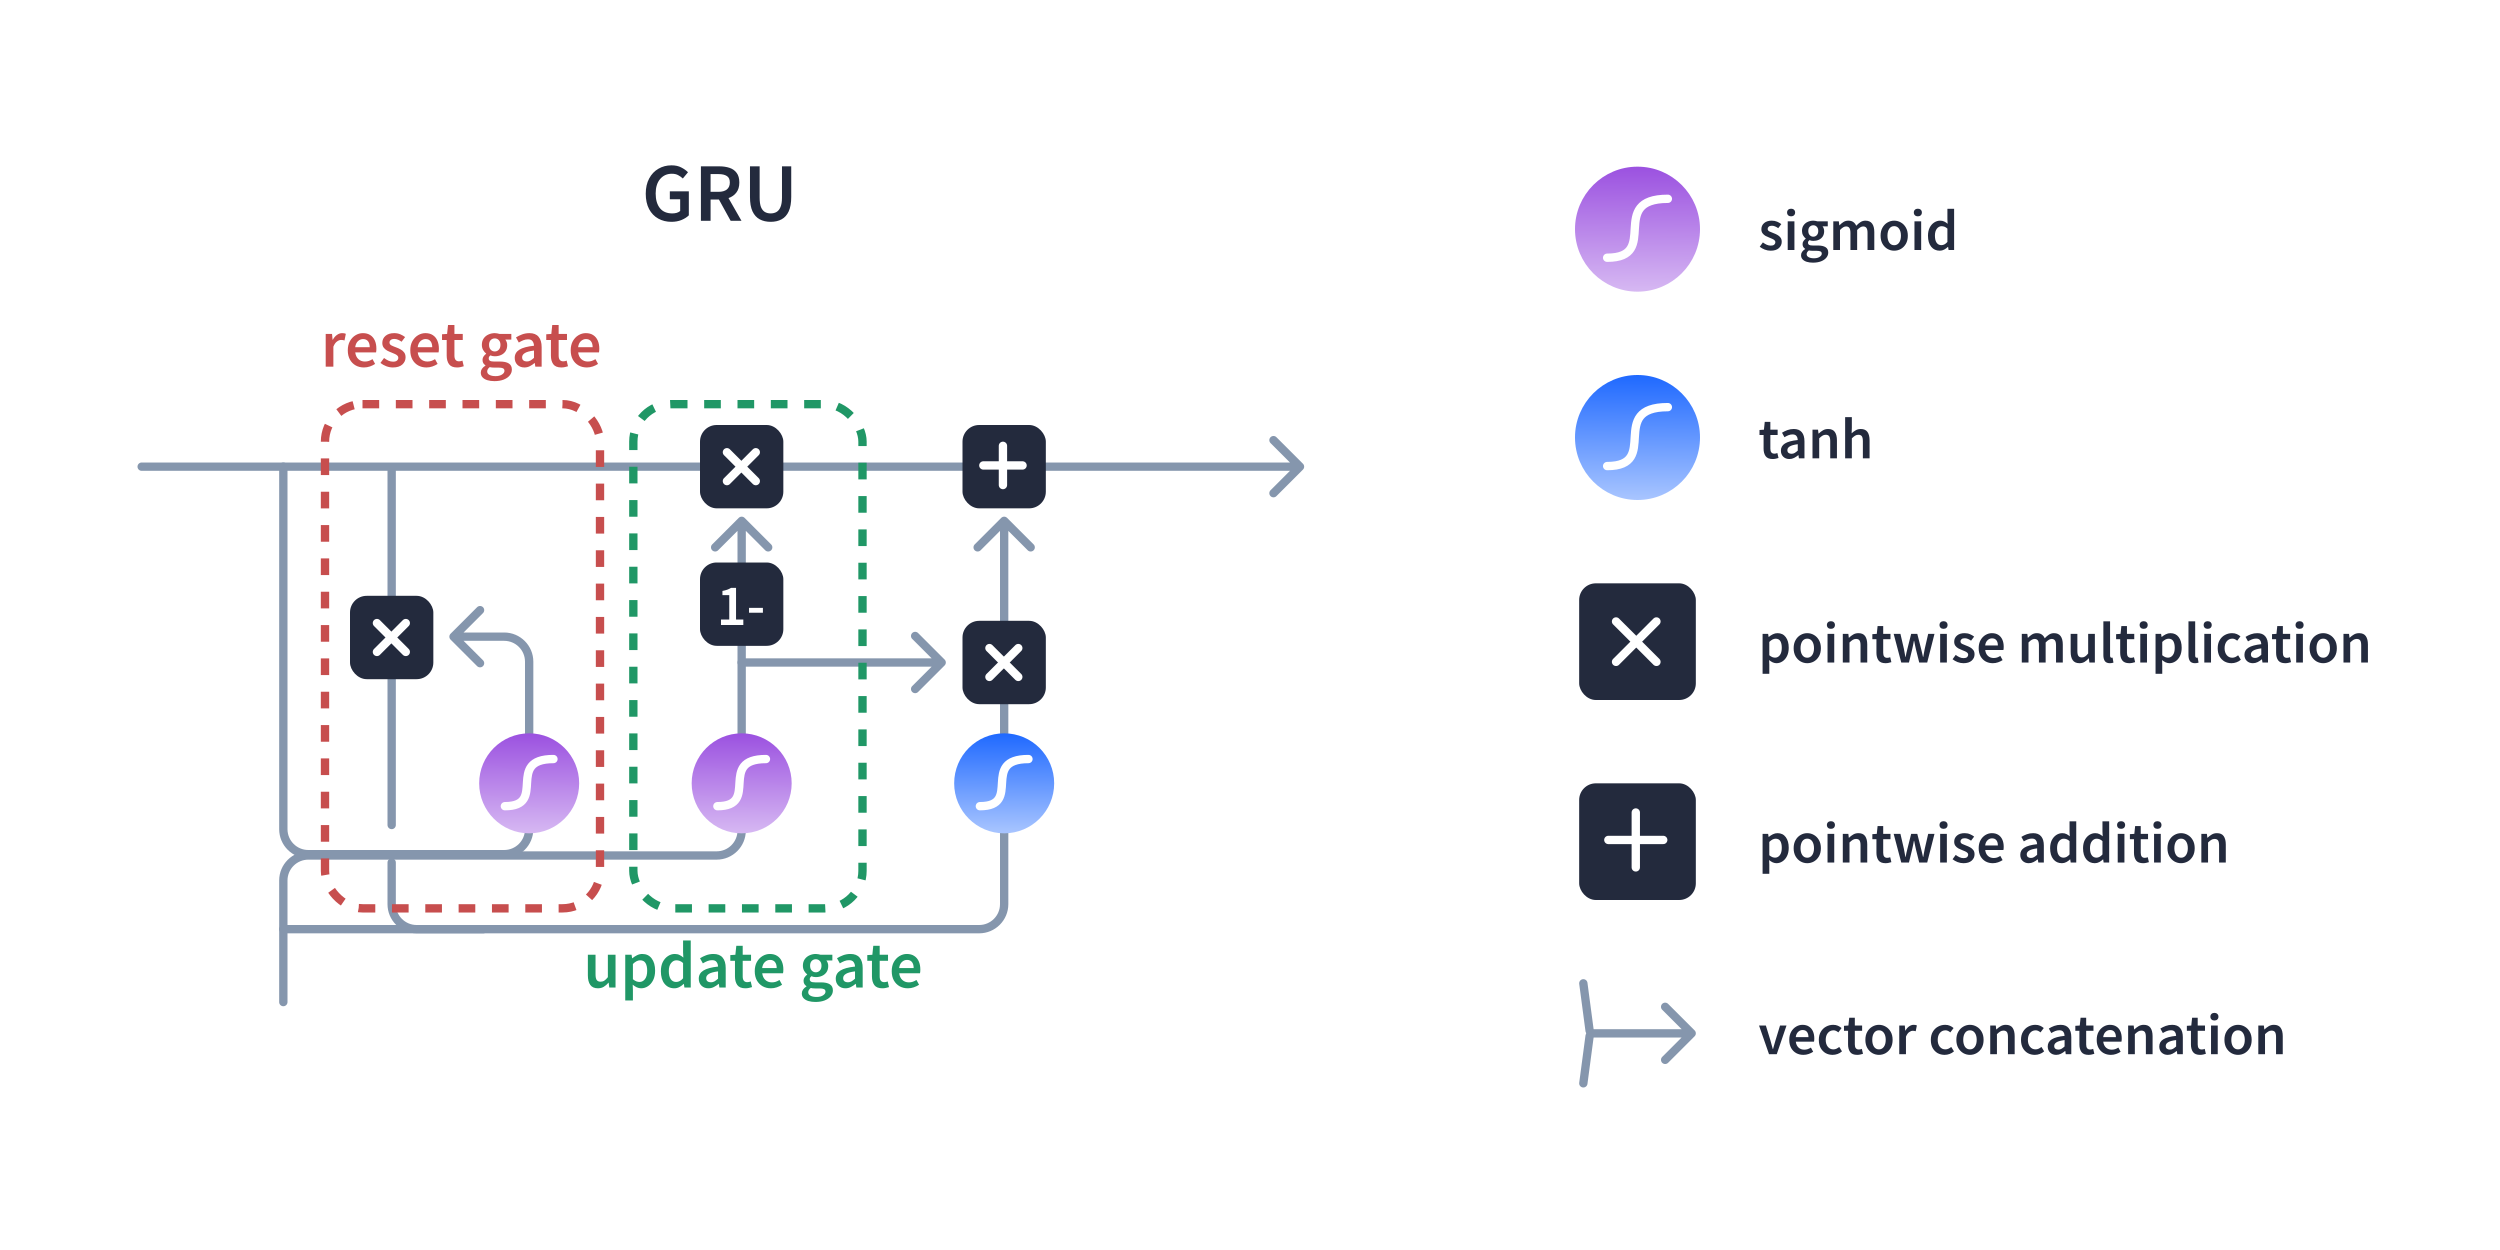 <svg width="600" height="300" viewBox="0 0 600 300" fill="none" xmlns="http://www.w3.org/2000/svg">
<rect width="600" height="300" fill="white"/>
<path d="M68 222C67.448 222 67 222.448 67 223C67 223.552 67.448 224 68 224V222ZM241.707 124.293C241.317 123.902 240.683 123.902 240.293 124.293L233.929 130.657C233.538 131.047 233.538 131.681 233.929 132.071C234.319 132.462 234.953 132.462 235.343 132.071L241 126.414L246.657 132.071C247.047 132.462 247.681 132.462 248.071 132.071C248.462 131.681 248.462 131.047 248.071 130.657L241.707 124.293ZM68 224H235V222H68V224ZM242 217V125H240V217H242ZM235 224C238.866 224 242 220.866 242 217H240C240 219.761 237.761 222 235 222V224Z" fill="#8596AD"/>
<path d="M178.707 124.293C178.317 123.902 177.683 123.902 177.293 124.293L170.929 130.657C170.538 131.047 170.538 131.681 170.929 132.071C171.319 132.462 171.953 132.462 172.343 132.071L178 126.414L183.657 132.071C184.047 132.462 184.681 132.462 185.071 132.071C185.462 131.681 185.462 131.047 185.071 130.657L178.707 124.293ZM67 240.5C67 241.052 67.448 241.5 68 241.5C68.552 241.5 69 241.052 69 240.5H67ZM172 205.317V204.317V205.317ZM177 125V199.317H179V125H177ZM172 204.317L74 204.317V206.317L172 206.317V204.317ZM67 211.317V240.5H69V211.317H67ZM74 204.317C70.134 204.317 67 207.451 67 211.317H69C69 208.556 71.239 206.317 74 206.317V204.317ZM177 199.317C177 202.079 174.761 204.317 172 204.317V206.317C175.866 206.317 179 203.183 179 199.317H177Z" fill="#8596AD"/>
<path d="M108.139 153.507C107.749 153.117 107.749 152.483 108.139 152.093L114.503 145.729C114.894 145.338 115.527 145.338 115.917 145.729C116.308 146.119 116.308 146.753 115.917 147.143L110.26 152.8L115.917 158.457C116.308 158.847 116.308 159.481 115.917 159.871C115.527 160.262 114.894 160.262 114.503 159.871L108.139 153.507ZM67 112C67 111.448 67.448 111 68 111C68.552 111 69 111.448 69 112H67ZM126 199V158.8H128V199H126ZM121 153.8H108.846V151.8H121V153.8ZM121 206H74V204H121V206ZM67 199V112H69V199H67ZM74 206C70.134 206 67 202.866 67 199H69C69 201.761 71.239 204 74 204V206ZM126 158.8C126 156.039 123.761 153.8 121 153.8V151.8C124.866 151.8 128 154.934 128 158.8H126ZM128 199C128 202.866 124.866 206 121 206V204C123.761 204 126 201.761 126 199H128Z" fill="#8596AD"/>
<path d="M34 111C33.448 111 33 111.448 33 112C33 112.552 33.448 113 34 113L34 111ZM312.707 112.707C313.098 112.316 313.098 111.683 312.707 111.293L306.343 104.929C305.953 104.538 305.319 104.538 304.929 104.929C304.538 105.319 304.538 105.952 304.929 106.343L310.586 112L304.929 117.657C304.538 118.047 304.538 118.68 304.929 119.071C305.319 119.461 305.953 119.461 306.343 119.071L312.707 112.707ZM34 113L312 113L312 111L34 111L34 113Z" fill="#8596AD"/>
<path d="M94 113V198" stroke="#8596AD" stroke-width="2" stroke-linecap="round"/>
<path d="M178 158C177.448 158 177 158.448 177 159C177 159.552 177.448 160 178 160V158ZM226.707 159.707C227.098 159.317 227.098 158.683 226.707 158.293L220.343 151.929C219.953 151.538 219.319 151.538 218.929 151.929C218.538 152.319 218.538 152.953 218.929 153.343L224.586 159L218.929 164.657C218.538 165.047 218.538 165.681 218.929 166.071C219.319 166.462 219.953 166.462 220.343 166.071L226.707 159.707ZM178 160H226V158H178V160Z" fill="#8596AD"/>
<path d="M94 207V217C94 220.314 96.686 223 100 223H116" stroke="#8596AD" stroke-width="2" stroke-linecap="round"/>
<rect x="231" y="149" width="20" height="20" rx="4" fill="#232A3D"/>
<path d="M237.463 162.463L244.39 155.537" stroke="white" stroke-width="2" stroke-linecap="round"/>
<path d="M244.39 162.463L237.463 155.537" stroke="white" stroke-width="2" stroke-linecap="round"/>
<rect x="168" y="102" width="20" height="20" rx="4" fill="#232A3D"/>
<path d="M174.463 115.463L181.39 108.537" stroke="white" stroke-width="2" stroke-linecap="round"/>
<path d="M181.39 115.463L174.463 108.537" stroke="white" stroke-width="2" stroke-linecap="round"/>
<rect x="168" y="135" width="20" height="20" rx="4" fill="#232A3D"/>
<path d="M173.036 150V148.684H175.024V142.832H173.386V141.824C173.825 141.74 174.207 141.642 174.534 141.53C174.861 141.409 175.164 141.264 175.444 141.096H176.648V148.684H178.398V150H173.036ZM179.766 147.06V145.884H183.098V147.06H179.766Z" fill="white"/>
<rect x="84" y="143" width="20" height="20" rx="4" fill="#232A3D"/>
<path d="M90.463 156.463L97.39 149.537" stroke="white" stroke-width="2" stroke-linecap="round"/>
<path d="M97.39 156.463L90.463 149.537" stroke="white" stroke-width="2" stroke-linecap="round"/>
<rect x="231" y="102" width="20" height="20" rx="4" fill="#232A3D"/>
<path d="M236 111.706H245.412" stroke="white" stroke-width="2" stroke-linecap="round"/>
<path d="M240.706 116.412V107" stroke="white" stroke-width="2" stroke-linecap="round"/>
<circle cx="127" cy="188" r="12" fill="url(#paint0_linear_92_81)"/>
<path d="M132.829 182.171C121.171 182.171 131.457 193.486 121.171 193.486" stroke="white" stroke-width="2" stroke-linecap="round"/>
<circle cx="178" cy="188" r="12" fill="url(#paint1_linear_92_81)"/>
<path d="M183.829 182.171C172.171 182.171 182.457 193.486 172.171 193.486" stroke="white" stroke-width="2" stroke-linecap="round"/>
<circle cx="241" cy="188" r="12" fill="url(#paint2_linear_92_81)"/>
<path d="M246.829 182.171C235.171 182.171 245.457 193.486 235.171 193.486" stroke="white" stroke-width="2" stroke-linecap="round"/>
<rect x="78" y="97" width="66" height="121" rx="9" stroke="#C74E4E" stroke-width="2" stroke-linejoin="round" stroke-dasharray="4 4"/>
<rect x="152" y="97" width="55" height="121" rx="9" stroke="#209766" stroke-width="2" stroke-linejoin="round" stroke-dasharray="4 4"/>
<path d="M78.168 88V80.144H79.688L79.816 81.536H79.88C80.157 81.024 80.493 80.635 80.888 80.368C81.283 80.091 81.688 79.952 82.104 79.952C82.477 79.952 82.776 80.005 83 80.112L82.68 81.712C82.541 81.669 82.413 81.637 82.296 81.616C82.179 81.595 82.035 81.584 81.864 81.584C81.555 81.584 81.229 81.707 80.888 81.952C80.547 82.187 80.253 82.603 80.008 83.2V88H78.168ZM87.341 88.192C86.615 88.192 85.959 88.032 85.373 87.712C84.786 87.381 84.322 86.912 83.981 86.304C83.639 85.685 83.469 84.944 83.469 84.08C83.469 83.227 83.639 82.491 83.981 81.872C84.332 81.253 84.786 80.779 85.341 80.448C85.895 80.117 86.477 79.952 87.085 79.952C87.799 79.952 88.397 80.112 88.876 80.432C89.356 80.741 89.719 81.179 89.965 81.744C90.21 82.299 90.332 82.944 90.332 83.68C90.332 84.064 90.306 84.363 90.252 84.576H85.26C85.346 85.269 85.597 85.808 86.013 86.192C86.428 86.576 86.951 86.768 87.581 86.768C87.922 86.768 88.237 86.72 88.525 86.624C88.823 86.517 89.117 86.373 89.404 86.192L90.028 87.344C89.655 87.589 89.239 87.792 88.781 87.952C88.322 88.112 87.842 88.192 87.341 88.192ZM85.245 83.328H88.733C88.733 82.72 88.599 82.245 88.332 81.904C88.066 81.552 87.666 81.376 87.132 81.376C86.674 81.376 86.263 81.547 85.9 81.888C85.549 82.219 85.33 82.699 85.245 83.328ZM94.282 88.192C93.749 88.192 93.215 88.091 92.682 87.888C92.148 87.675 91.69 87.413 91.306 87.104L92.17 85.92C92.522 86.187 92.874 86.4 93.226 86.56C93.578 86.72 93.951 86.8 94.346 86.8C94.772 86.8 95.087 86.709 95.29 86.528C95.493 86.347 95.594 86.123 95.594 85.856C95.594 85.632 95.508 85.451 95.338 85.312C95.178 85.163 94.97 85.035 94.714 84.928C94.458 84.811 94.191 84.699 93.914 84.592C93.573 84.464 93.231 84.309 92.89 84.128C92.559 83.936 92.287 83.696 92.074 83.408C91.861 83.109 91.754 82.741 91.754 82.304C91.754 81.611 92.01 81.045 92.522 80.608C93.034 80.171 93.727 79.952 94.602 79.952C95.156 79.952 95.653 80.048 96.09 80.24C96.527 80.432 96.906 80.651 97.226 80.896L96.378 82.016C96.1 81.813 95.818 81.653 95.53 81.536C95.252 81.408 94.959 81.344 94.65 81.344C94.255 81.344 93.962 81.429 93.77 81.6C93.578 81.76 93.482 81.963 93.482 82.208C93.482 82.517 93.642 82.752 93.962 82.912C94.282 83.072 94.655 83.227 95.082 83.376C95.445 83.504 95.796 83.664 96.138 83.856C96.479 84.037 96.762 84.277 96.986 84.576C97.221 84.875 97.338 85.269 97.338 85.76C97.338 86.432 97.076 87.008 96.554 87.488C96.031 87.957 95.274 88.192 94.282 88.192ZM102.341 88.192C101.615 88.192 100.959 88.032 100.373 87.712C99.786 87.381 99.322 86.912 98.981 86.304C98.639 85.685 98.469 84.944 98.469 84.08C98.469 83.227 98.639 82.491 98.981 81.872C99.332 81.253 99.786 80.779 100.341 80.448C100.895 80.117 101.477 79.952 102.085 79.952C102.799 79.952 103.397 80.112 103.877 80.432C104.357 80.741 104.719 81.179 104.965 81.744C105.21 82.299 105.333 82.944 105.333 83.68C105.333 84.064 105.306 84.363 105.253 84.576H100.261C100.346 85.269 100.597 85.808 101.013 86.192C101.429 86.576 101.951 86.768 102.581 86.768C102.922 86.768 103.237 86.72 103.525 86.624C103.823 86.517 104.117 86.373 104.405 86.192L105.029 87.344C104.655 87.589 104.239 87.792 103.781 87.952C103.322 88.112 102.842 88.192 102.341 88.192ZM100.245 83.328H103.733C103.733 82.72 103.599 82.245 103.333 81.904C103.066 81.552 102.666 81.376 102.133 81.376C101.674 81.376 101.263 81.547 100.901 81.888C100.549 82.219 100.33 82.699 100.245 83.328ZM109.702 88.192C108.795 88.192 108.15 87.931 107.766 87.408C107.392 86.875 107.206 86.187 107.206 85.344V81.6H106.086V80.224L107.302 80.144L107.526 78H109.062V80.144H111.062V81.6H109.062V85.344C109.062 86.261 109.43 86.72 110.166 86.72C110.304 86.72 110.448 86.704 110.598 86.672C110.747 86.629 110.875 86.587 110.982 86.544L111.302 87.904C111.088 87.979 110.843 88.043 110.566 88.096C110.299 88.16 110.011 88.192 109.702 88.192ZM118.654 91.472C118.035 91.472 117.475 91.397 116.974 91.248C116.483 91.099 116.094 90.869 115.806 90.56C115.529 90.261 115.39 89.883 115.39 89.424C115.39 88.773 115.763 88.213 116.51 87.744V87.68C116.307 87.552 116.137 87.381 115.998 87.168C115.87 86.955 115.806 86.688 115.806 86.368C115.806 86.059 115.891 85.781 116.062 85.536C116.243 85.28 116.446 85.072 116.67 84.912V84.848C116.403 84.645 116.163 84.363 115.95 84C115.747 83.637 115.646 83.227 115.646 82.768C115.646 82.16 115.79 81.648 116.078 81.232C116.366 80.816 116.745 80.501 117.214 80.288C117.694 80.064 118.206 79.952 118.75 79.952C118.963 79.952 119.166 79.973 119.358 80.016C119.561 80.048 119.742 80.091 119.902 80.144H122.718V81.504H121.278C121.406 81.653 121.513 81.845 121.598 82.08C121.683 82.304 121.726 82.555 121.726 82.832C121.726 83.408 121.593 83.899 121.326 84.304C121.059 84.699 120.702 84.997 120.254 85.2C119.806 85.403 119.305 85.504 118.75 85.504C118.579 85.504 118.403 85.488 118.222 85.456C118.041 85.424 117.859 85.371 117.678 85.296C117.561 85.403 117.465 85.509 117.39 85.616C117.326 85.723 117.294 85.867 117.294 86.048C117.294 86.272 117.385 86.448 117.566 86.576C117.758 86.704 118.094 86.768 118.574 86.768H119.966C120.915 86.768 121.63 86.923 122.11 87.232C122.601 87.531 122.846 88.021 122.846 88.704C122.846 89.216 122.675 89.68 122.334 90.096C121.993 90.523 121.507 90.859 120.878 91.104C120.249 91.349 119.507 91.472 118.654 91.472ZM118.75 84.352C119.123 84.352 119.443 84.213 119.71 83.936C119.977 83.659 120.11 83.269 120.11 82.768C120.11 82.277 119.977 81.899 119.71 81.632C119.454 81.355 119.134 81.216 118.75 81.216C118.366 81.216 118.041 81.349 117.774 81.616C117.507 81.883 117.374 82.267 117.374 82.768C117.374 83.269 117.507 83.659 117.774 83.936C118.041 84.213 118.366 84.352 118.75 84.352ZM118.942 90.272C119.571 90.272 120.083 90.144 120.478 89.888C120.873 89.632 121.07 89.339 121.07 89.008C121.07 88.699 120.947 88.491 120.702 88.384C120.467 88.277 120.126 88.224 119.678 88.224H118.606C118.179 88.224 117.822 88.187 117.534 88.112C117.129 88.421 116.926 88.768 116.926 89.152C116.926 89.504 117.107 89.776 117.47 89.968C117.833 90.171 118.323 90.272 118.942 90.272ZM125.853 88.192C125.171 88.192 124.611 87.979 124.173 87.552C123.747 87.125 123.533 86.571 123.533 85.888C123.533 85.045 123.901 84.395 124.637 83.936C125.373 83.467 126.547 83.147 128.157 82.976C128.147 82.56 128.035 82.203 127.821 81.904C127.619 81.595 127.251 81.44 126.717 81.44C126.333 81.44 125.955 81.515 125.581 81.664C125.219 81.813 124.861 81.995 124.509 82.208L123.837 80.976C124.275 80.699 124.765 80.459 125.309 80.256C125.864 80.053 126.451 79.952 127.069 79.952C128.051 79.952 128.781 80.245 129.261 80.832C129.752 81.408 129.997 82.245 129.997 83.344V88H128.477L128.349 87.136H128.285C127.933 87.435 127.555 87.685 127.149 87.888C126.755 88.091 126.323 88.192 125.853 88.192ZM126.445 86.752C126.765 86.752 127.053 86.677 127.309 86.528C127.576 86.368 127.859 86.155 128.157 85.888V84.128C127.091 84.267 126.349 84.475 125.933 84.752C125.517 85.019 125.309 85.349 125.309 85.744C125.309 86.096 125.416 86.352 125.629 86.512C125.843 86.672 126.115 86.752 126.445 86.752ZM134.717 88.192C133.811 88.192 133.165 87.931 132.781 87.408C132.408 86.875 132.221 86.187 132.221 85.344V81.6H131.101V80.224L132.317 80.144L132.541 78H134.077V80.144H136.077V81.6H134.077V85.344C134.077 86.261 134.445 86.72 135.181 86.72C135.32 86.72 135.464 86.704 135.613 86.672C135.763 86.629 135.891 86.587 135.997 86.544L136.317 87.904C136.104 87.979 135.859 88.043 135.581 88.096C135.315 88.16 135.027 88.192 134.717 88.192ZM140.841 88.192C140.115 88.192 139.459 88.032 138.873 87.712C138.286 87.381 137.822 86.912 137.481 86.304C137.139 85.685 136.969 84.944 136.969 84.08C136.969 83.227 137.139 82.491 137.481 81.872C137.833 81.253 138.286 80.779 138.841 80.448C139.395 80.117 139.977 79.952 140.585 79.952C141.299 79.952 141.897 80.112 142.377 80.432C142.857 80.741 143.219 81.179 143.465 81.744C143.71 82.299 143.833 82.944 143.833 83.68C143.833 84.064 143.806 84.363 143.753 84.576H138.761C138.846 85.269 139.097 85.808 139.513 86.192C139.929 86.576 140.451 86.768 141.081 86.768C141.422 86.768 141.737 86.72 142.025 86.624C142.323 86.517 142.617 86.373 142.905 86.192L143.529 87.344C143.155 87.589 142.739 87.792 142.281 87.952C141.822 88.112 141.342 88.192 140.841 88.192ZM138.745 83.328H142.233C142.233 82.72 142.099 82.245 141.833 81.904C141.566 81.552 141.166 81.376 140.633 81.376C140.174 81.376 139.763 81.547 139.401 81.888C139.049 82.219 138.83 82.699 138.745 83.328Z" fill="#C74E4E"/>
<path d="M143.504 237.192C142.661 237.192 142.048 236.92 141.664 236.376C141.28 235.832 141.088 235.064 141.088 234.072V229.144H142.928V233.832C142.928 234.483 143.024 234.941 143.216 235.208C143.408 235.475 143.717 235.608 144.144 235.608C144.485 235.608 144.784 235.523 145.04 235.352C145.307 235.181 145.589 234.904 145.888 234.52V229.144H147.728V237H146.224L146.08 235.848H146.032C145.691 236.253 145.317 236.579 144.912 236.824C144.507 237.069 144.037 237.192 143.504 237.192ZM150.059 240.104V229.144H151.579L151.707 229.976H151.771C152.101 229.699 152.469 229.459 152.875 229.256C153.291 229.053 153.712 228.952 154.139 228.952C155.12 228.952 155.877 229.315 156.411 230.04C156.955 230.765 157.227 231.736 157.227 232.952C157.227 233.848 157.067 234.616 156.747 235.256C156.427 235.885 156.011 236.365 155.499 236.696C154.997 237.027 154.453 237.192 153.867 237.192C153.525 237.192 153.184 237.117 152.843 236.968C152.501 236.808 152.171 236.595 151.851 236.328L151.899 237.64V240.104H150.059ZM153.483 235.672C154.005 235.672 154.443 235.443 154.795 234.984C155.147 234.525 155.323 233.853 155.323 232.968C155.323 232.179 155.189 231.565 154.923 231.128C154.656 230.691 154.224 230.472 153.627 230.472C153.072 230.472 152.496 230.765 151.899 231.352V235.016C152.187 235.251 152.464 235.421 152.731 235.528C152.997 235.624 153.248 235.672 153.483 235.672ZM161.842 237.192C160.861 237.192 160.077 236.829 159.49 236.104C158.903 235.379 158.61 234.371 158.61 233.08C158.61 232.227 158.765 231.491 159.074 230.872C159.394 230.253 159.81 229.779 160.322 229.448C160.834 229.117 161.373 228.952 161.938 228.952C162.386 228.952 162.765 229.032 163.074 229.192C163.394 229.341 163.703 229.549 164.002 229.816L163.938 228.552V225.704H165.778V237H164.258L164.13 236.152H164.066C163.778 236.44 163.442 236.685 163.058 236.888C162.674 237.091 162.269 237.192 161.842 237.192ZM162.29 235.672C162.877 235.672 163.426 235.379 163.938 234.792V231.128C163.671 230.883 163.405 230.712 163.138 230.616C162.871 230.52 162.605 230.472 162.338 230.472C161.837 230.472 161.405 230.701 161.042 231.16C160.69 231.608 160.514 232.243 160.514 233.064C160.514 233.907 160.669 234.552 160.978 235C161.287 235.448 161.725 235.672 162.29 235.672ZM170.025 237.192C169.342 237.192 168.782 236.979 168.345 236.552C167.918 236.125 167.705 235.571 167.705 234.888C167.705 234.045 168.073 233.395 168.809 232.936C169.545 232.467 170.718 232.147 172.329 231.976C172.318 231.56 172.206 231.203 171.993 230.904C171.79 230.595 171.422 230.44 170.889 230.44C170.505 230.44 170.126 230.515 169.753 230.664C169.39 230.813 169.033 230.995 168.681 231.208L168.009 229.976C168.446 229.699 168.937 229.459 169.481 229.256C170.036 229.053 170.622 228.952 171.241 228.952C172.222 228.952 172.953 229.245 173.433 229.832C173.924 230.408 174.169 231.245 174.169 232.344V237H172.649L172.521 236.136H172.457C172.105 236.435 171.726 236.685 171.321 236.888C170.926 237.091 170.494 237.192 170.025 237.192ZM170.617 235.752C170.937 235.752 171.225 235.677 171.481 235.528C171.748 235.368 172.03 235.155 172.329 234.888V233.128C171.262 233.267 170.521 233.475 170.105 233.752C169.689 234.019 169.481 234.349 169.481 234.744C169.481 235.096 169.588 235.352 169.801 235.512C170.014 235.672 170.286 235.752 170.617 235.752ZM178.889 237.192C177.982 237.192 177.337 236.931 176.953 236.408C176.58 235.875 176.393 235.187 176.393 234.344V230.6H175.273V229.224L176.489 229.144L176.713 227H178.249V229.144H180.249V230.6H178.249V234.344C178.249 235.261 178.617 235.72 179.353 235.72C179.492 235.72 179.636 235.704 179.785 235.672C179.934 235.629 180.062 235.587 180.169 235.544L180.489 236.904C180.276 236.979 180.03 237.043 179.753 237.096C179.486 237.16 179.198 237.192 178.889 237.192ZM185.012 237.192C184.287 237.192 183.631 237.032 183.044 236.712C182.458 236.381 181.994 235.912 181.652 235.304C181.311 234.685 181.14 233.944 181.14 233.08C181.14 232.227 181.311 231.491 181.652 230.872C182.004 230.253 182.458 229.779 183.012 229.448C183.567 229.117 184.148 228.952 184.756 228.952C185.471 228.952 186.068 229.112 186.548 229.432C187.028 229.741 187.391 230.179 187.636 230.744C187.882 231.299 188.004 231.944 188.004 232.68C188.004 233.064 187.978 233.363 187.924 233.576H182.932C183.018 234.269 183.268 234.808 183.684 235.192C184.1 235.576 184.623 235.768 185.252 235.768C185.594 235.768 185.908 235.72 186.196 235.624C186.495 235.517 186.788 235.373 187.076 235.192L187.7 236.344C187.327 236.589 186.911 236.792 186.452 236.952C185.994 237.112 185.514 237.192 185.012 237.192ZM182.916 232.328H186.404C186.404 231.72 186.271 231.245 186.004 230.904C185.738 230.552 185.338 230.376 184.804 230.376C184.346 230.376 183.935 230.547 183.572 230.888C183.22 231.219 183.002 231.699 182.916 232.328ZM195.701 240.472C195.082 240.472 194.522 240.397 194.021 240.248C193.53 240.099 193.141 239.869 192.853 239.56C192.576 239.261 192.437 238.883 192.437 238.424C192.437 237.773 192.81 237.213 193.557 236.744V236.68C193.354 236.552 193.184 236.381 193.045 236.168C192.917 235.955 192.853 235.688 192.853 235.368C192.853 235.059 192.938 234.781 193.109 234.536C193.29 234.28 193.493 234.072 193.717 233.912V233.848C193.45 233.645 193.21 233.363 192.997 233C192.794 232.637 192.693 232.227 192.693 231.768C192.693 231.16 192.837 230.648 193.125 230.232C193.413 229.816 193.792 229.501 194.261 229.288C194.741 229.064 195.253 228.952 195.797 228.952C196.01 228.952 196.213 228.973 196.405 229.016C196.608 229.048 196.789 229.091 196.949 229.144H199.765V230.504H198.325C198.453 230.653 198.56 230.845 198.645 231.08C198.73 231.304 198.773 231.555 198.773 231.832C198.773 232.408 198.64 232.899 198.373 233.304C198.106 233.699 197.749 233.997 197.301 234.2C196.853 234.403 196.352 234.504 195.797 234.504C195.626 234.504 195.45 234.488 195.269 234.456C195.088 234.424 194.906 234.371 194.725 234.296C194.608 234.403 194.512 234.509 194.437 234.616C194.373 234.723 194.341 234.867 194.341 235.048C194.341 235.272 194.432 235.448 194.613 235.576C194.805 235.704 195.141 235.768 195.621 235.768H197.013C197.962 235.768 198.677 235.923 199.157 236.232C199.648 236.531 199.893 237.021 199.893 237.704C199.893 238.216 199.722 238.68 199.381 239.096C199.04 239.523 198.554 239.859 197.925 240.104C197.296 240.349 196.554 240.472 195.701 240.472ZM195.797 233.352C196.17 233.352 196.49 233.213 196.757 232.936C197.024 232.659 197.157 232.269 197.157 231.768C197.157 231.277 197.024 230.899 196.757 230.632C196.501 230.355 196.181 230.216 195.797 230.216C195.413 230.216 195.088 230.349 194.821 230.616C194.554 230.883 194.421 231.267 194.421 231.768C194.421 232.269 194.554 232.659 194.821 232.936C195.088 233.213 195.413 233.352 195.797 233.352ZM195.989 239.272C196.618 239.272 197.13 239.144 197.525 238.888C197.92 238.632 198.117 238.339 198.117 238.008C198.117 237.699 197.994 237.491 197.749 237.384C197.514 237.277 197.173 237.224 196.725 237.224H195.653C195.226 237.224 194.869 237.187 194.581 237.112C194.176 237.421 193.973 237.768 193.973 238.152C193.973 238.504 194.154 238.776 194.517 238.968C194.88 239.171 195.37 239.272 195.989 239.272ZM202.9 237.192C202.217 237.192 201.657 236.979 201.22 236.552C200.793 236.125 200.58 235.571 200.58 234.888C200.58 234.045 200.948 233.395 201.684 232.936C202.42 232.467 203.593 232.147 205.204 231.976C205.193 231.56 205.081 231.203 204.868 230.904C204.665 230.595 204.297 230.44 203.764 230.44C203.38 230.44 203.001 230.515 202.628 230.664C202.265 230.813 201.908 230.995 201.556 231.208L200.884 229.976C201.321 229.699 201.812 229.459 202.356 229.256C202.911 229.053 203.497 228.952 204.116 228.952C205.097 228.952 205.828 229.245 206.308 229.832C206.799 230.408 207.044 231.245 207.044 232.344V237H205.524L205.396 236.136H205.332C204.98 236.435 204.601 236.685 204.196 236.888C203.801 237.091 203.369 237.192 202.9 237.192ZM203.492 235.752C203.812 235.752 204.1 235.677 204.356 235.528C204.623 235.368 204.905 235.155 205.204 234.888V233.128C204.137 233.267 203.396 233.475 202.98 233.752C202.564 234.019 202.356 234.349 202.356 234.744C202.356 235.096 202.463 235.352 202.676 235.512C202.889 235.672 203.161 235.752 203.492 235.752ZM211.764 237.192C210.857 237.192 210.212 236.931 209.828 236.408C209.455 235.875 209.268 235.187 209.268 234.344V230.6H208.148V229.224L209.364 229.144L209.588 227H211.124V229.144H213.124V230.6H211.124V234.344C211.124 235.261 211.492 235.72 212.228 235.72C212.367 235.72 212.511 235.704 212.66 235.672C212.809 235.629 212.937 235.587 213.044 235.544L213.364 236.904C213.151 236.979 212.905 237.043 212.628 237.096C212.361 237.16 212.073 237.192 211.764 237.192ZM217.887 237.192C217.162 237.192 216.506 237.032 215.919 236.712C215.333 236.381 214.869 235.912 214.527 235.304C214.186 234.685 214.015 233.944 214.015 233.08C214.015 232.227 214.186 231.491 214.527 230.872C214.879 230.253 215.333 229.779 215.887 229.448C216.442 229.117 217.023 228.952 217.631 228.952C218.346 228.952 218.943 229.112 219.423 229.432C219.903 229.741 220.266 230.179 220.511 230.744C220.757 231.299 220.879 231.944 220.879 232.68C220.879 233.064 220.853 233.363 220.799 233.576H215.807C215.893 234.269 216.143 234.808 216.559 235.192C216.975 235.576 217.498 235.768 218.127 235.768C218.469 235.768 218.783 235.72 219.071 235.624C219.37 235.517 219.663 235.373 219.951 235.192L220.575 236.344C220.202 236.589 219.786 236.792 219.327 236.952C218.869 237.112 218.389 237.192 217.887 237.192ZM215.791 232.328H219.279C219.279 231.72 219.146 231.245 218.879 230.904C218.613 230.552 218.213 230.376 217.679 230.376C217.221 230.376 216.81 230.547 216.447 230.888C216.095 231.219 215.877 231.699 215.791 232.328Z" fill="#209766"/>
<path d="M161.14 53.24C159.967 53.24 158.913 52.98 157.98 52.46C157.047 51.94 156.313 51.18 155.78 50.18C155.247 49.167 154.98 47.94 154.98 46.5C154.98 45.073 155.253 43.853 155.8 42.84C156.347 41.813 157.087 41.033 158.02 40.5C158.953 39.953 160 39.68 161.16 39.68C162.093 39.68 162.88 39.853 163.52 40.2C164.173 40.533 164.707 40.913 165.12 41.34L163.88 42.84C163.547 42.52 163.173 42.253 162.76 42.04C162.36 41.813 161.853 41.7 161.24 41.7C160.08 41.7 159.14 42.127 158.42 42.98C157.713 43.82 157.36 44.973 157.36 46.44C157.36 47.933 157.7 49.107 158.38 49.96C159.06 50.8 160.053 51.22 161.36 51.22C161.733 51.22 162.087 51.173 162.42 51.08C162.753 50.973 163.027 50.827 163.24 50.64V47.82H160.76V45.92H165.32V51.68C164.88 52.12 164.293 52.493 163.56 52.8C162.84 53.093 162.033 53.24 161.14 53.24ZM168.219 53V39.92H172.639C173.545 39.92 174.359 40.04 175.079 40.28C175.812 40.52 176.385 40.927 176.799 41.5C177.225 42.06 177.439 42.827 177.439 43.8C177.439 44.8 177.199 45.607 176.719 46.22C176.252 46.833 175.625 47.273 174.839 47.54L177.959 53H175.359L172.539 47.88H170.539V53H168.219ZM170.539 46.04H172.399C173.292 46.04 173.972 45.853 174.439 45.48C174.919 45.093 175.159 44.533 175.159 43.8C175.159 43.053 174.919 42.533 174.439 42.24C173.972 41.933 173.292 41.78 172.399 41.78H170.539V46.04ZM184.955 53.24C183.955 53.24 183.081 53.04 182.335 52.64C181.588 52.24 181.008 51.6 180.595 50.72C180.195 49.84 179.995 48.687 179.995 47.26V39.92H182.315V47.44C182.315 48.387 182.421 49.14 182.635 49.7C182.861 50.247 183.175 50.64 183.575 50.88C183.975 51.107 184.435 51.22 184.955 51.22C185.488 51.22 185.955 51.107 186.355 50.88C186.768 50.64 187.088 50.247 187.315 49.7C187.555 49.14 187.675 48.387 187.675 47.44V39.92H189.895V47.26C189.895 48.687 189.695 49.84 189.295 50.72C188.895 51.6 188.321 52.24 187.575 52.64C186.841 53.04 185.968 53.24 184.955 53.24Z" fill="#232A3D"/>
<rect x="379" y="140" width="28" height="28" rx="4" fill="#232A3D"/>
<path d="M387.849 158.849L397.546 149.151" stroke="white" stroke-width="2" stroke-linecap="round"/>
<path d="M397.546 158.849L387.849 149.151" stroke="white" stroke-width="2" stroke-linecap="round"/>
<rect x="379" y="188" width="28" height="28" rx="4" fill="#232A3D"/>
<path d="M386 201.588H399.176" stroke="white" stroke-width="2" stroke-linecap="round"/>
<path d="M392.588 208.176V195" stroke="white" stroke-width="2" stroke-linecap="round"/>
<circle cx="393" cy="55" r="15" fill="url(#paint3_linear_92_81)"/>
<path d="M400.286 47.714C385.714 47.714 398.571 61.857 385.714 61.857" stroke="white" stroke-width="2" stroke-linecap="round"/>
<circle cx="393" cy="105" r="15" fill="url(#paint4_linear_92_81)"/>
<path d="M400.286 97.714C385.714 97.714 398.571 111.857 385.714 111.857" stroke="white" stroke-width="2" stroke-linecap="round"/>
<path d="M381.733 247C381.181 247 380.733 247.448 380.733 248C380.733 248.552 381.181 249 381.733 249L381.733 247ZM406.707 248.707C407.098 248.317 407.098 247.683 406.707 247.293L400.343 240.929C399.953 240.538 399.319 240.538 398.929 240.929C398.538 241.319 398.538 241.953 398.929 242.343L404.586 248L398.929 253.657C398.538 254.047 398.538 254.681 398.929 255.071C399.319 255.462 399.953 255.462 400.343 255.071L406.707 248.707ZM381.733 249L406 249L406 247L381.733 247L381.733 249Z" fill="#8596AD"/>
<path d="M380 236L381.505 247.352" stroke="#8596AD" stroke-width="2" stroke-linecap="round"/>
<path d="M380 260L381.505 248.648" stroke="#8596AD" stroke-width="2" stroke-linecap="round"/>
<path d="M424.94 60.168C424.473 60.168 424.007 60.079 423.54 59.902C423.073 59.715 422.672 59.487 422.336 59.216L423.092 58.18C423.4 58.413 423.708 58.6 424.016 58.74C424.324 58.88 424.651 58.95 424.996 58.95C425.369 58.95 425.645 58.871 425.822 58.712C425.999 58.553 426.088 58.357 426.088 58.124C426.088 57.928 426.013 57.769 425.864 57.648C425.724 57.517 425.542 57.405 425.318 57.312C425.094 57.209 424.861 57.111 424.618 57.018C424.319 56.906 424.021 56.771 423.722 56.612C423.433 56.444 423.195 56.234 423.008 55.982C422.821 55.721 422.728 55.399 422.728 55.016C422.728 54.409 422.952 53.915 423.4 53.532C423.848 53.149 424.455 52.958 425.22 52.958C425.705 52.958 426.139 53.042 426.522 53.21C426.905 53.378 427.236 53.569 427.516 53.784L426.774 54.764C426.531 54.587 426.284 54.447 426.032 54.344C425.789 54.232 425.533 54.176 425.262 54.176C424.917 54.176 424.66 54.251 424.492 54.4C424.324 54.54 424.24 54.717 424.24 54.932C424.24 55.203 424.38 55.408 424.66 55.548C424.94 55.688 425.267 55.823 425.64 55.954C425.957 56.066 426.265 56.206 426.564 56.374C426.863 56.533 427.11 56.743 427.306 57.004C427.511 57.265 427.614 57.611 427.614 58.04C427.614 58.628 427.385 59.132 426.928 59.552C426.471 59.963 425.808 60.168 424.94 60.168ZM429.051 60V53.126H430.661V60H429.051ZM429.863 51.922C429.574 51.922 429.341 51.838 429.163 51.67C428.986 51.502 428.897 51.278 428.897 50.998C428.897 50.727 428.986 50.508 429.163 50.34C429.341 50.172 429.574 50.088 429.863 50.088C430.153 50.088 430.386 50.172 430.563 50.34C430.741 50.508 430.829 50.727 430.829 50.998C430.829 51.278 430.741 51.502 430.563 51.67C430.386 51.838 430.153 51.922 429.863 51.922ZM435.109 63.038C434.568 63.038 434.078 62.973 433.639 62.842C433.21 62.711 432.869 62.511 432.617 62.24C432.375 61.979 432.253 61.647 432.253 61.246C432.253 60.677 432.58 60.187 433.233 59.776V59.72C433.056 59.608 432.907 59.459 432.785 59.272C432.673 59.085 432.617 58.852 432.617 58.572C432.617 58.301 432.692 58.059 432.841 57.844C433 57.62 433.177 57.438 433.373 57.298V57.242C433.14 57.065 432.93 56.817 432.743 56.5C432.566 56.183 432.477 55.823 432.477 55.422C432.477 54.89 432.603 54.442 432.855 54.078C433.107 53.714 433.439 53.439 433.849 53.252C434.269 53.056 434.717 52.958 435.193 52.958C435.38 52.958 435.557 52.977 435.725 53.014C435.903 53.042 436.061 53.079 436.201 53.126H438.665V54.316H437.405C437.517 54.447 437.611 54.615 437.685 54.82C437.76 55.016 437.797 55.235 437.797 55.478C437.797 55.982 437.681 56.411 437.447 56.766C437.214 57.111 436.901 57.373 436.509 57.55C436.117 57.727 435.679 57.816 435.193 57.816C435.044 57.816 434.89 57.802 434.731 57.774C434.573 57.746 434.414 57.699 434.255 57.634C434.153 57.727 434.069 57.821 434.003 57.914C433.947 58.007 433.919 58.133 433.919 58.292C433.919 58.488 433.999 58.642 434.157 58.754C434.325 58.866 434.619 58.922 435.039 58.922H436.257C437.088 58.922 437.713 59.057 438.133 59.328C438.563 59.589 438.777 60.019 438.777 60.616C438.777 61.064 438.628 61.47 438.329 61.834C438.031 62.207 437.606 62.501 437.055 62.716C436.505 62.931 435.856 63.038 435.109 63.038ZM435.193 56.808C435.52 56.808 435.8 56.687 436.033 56.444C436.267 56.201 436.383 55.861 436.383 55.422C436.383 54.993 436.267 54.661 436.033 54.428C435.809 54.185 435.529 54.064 435.193 54.064C434.857 54.064 434.573 54.181 434.339 54.414C434.106 54.647 433.989 54.983 433.989 55.422C433.989 55.861 434.106 56.201 434.339 56.444C434.573 56.687 434.857 56.808 435.193 56.808ZM435.361 61.988C435.912 61.988 436.36 61.876 436.705 61.652C437.051 61.428 437.223 61.171 437.223 60.882C437.223 60.611 437.116 60.429 436.901 60.336C436.696 60.243 436.397 60.196 436.005 60.196H435.067C434.694 60.196 434.381 60.163 434.129 60.098C433.775 60.369 433.597 60.672 433.597 61.008C433.597 61.316 433.756 61.554 434.073 61.722C434.391 61.899 434.82 61.988 435.361 61.988ZM439.989 60V53.126H441.319L441.431 54.064H441.487C441.776 53.756 442.089 53.495 442.425 53.28C442.77 53.065 443.157 52.958 443.587 52.958C444.091 52.958 444.492 53.07 444.791 53.294C445.099 53.509 445.332 53.807 445.491 54.19C445.817 53.835 446.158 53.541 446.513 53.308C446.877 53.075 447.273 52.958 447.703 52.958C448.431 52.958 448.967 53.196 449.313 53.672C449.658 54.148 449.831 54.82 449.831 55.688V60H448.207V55.898C448.207 55.329 448.118 54.927 447.941 54.694C447.773 54.461 447.511 54.344 447.157 54.344C446.727 54.344 446.247 54.629 445.715 55.198V60H444.105V55.898C444.105 55.329 444.016 54.927 443.839 54.694C443.671 54.461 443.405 54.344 443.041 54.344C442.611 54.344 442.131 54.629 441.599 55.198V60H439.989ZM454.602 60.168C454.032 60.168 453.5 60.028 453.006 59.748C452.511 59.459 452.11 59.048 451.802 58.516C451.494 57.975 451.34 57.326 451.34 56.57C451.34 55.805 451.494 55.156 451.802 54.624C452.11 54.083 452.511 53.672 453.006 53.392C453.5 53.103 454.032 52.958 454.602 52.958C455.18 52.958 455.717 53.103 456.212 53.392C456.706 53.672 457.108 54.083 457.416 54.624C457.724 55.156 457.878 55.805 457.878 56.57C457.878 57.326 457.724 57.975 457.416 58.516C457.108 59.048 456.706 59.459 456.212 59.748C455.717 60.028 455.18 60.168 454.602 60.168ZM454.602 58.852C455.106 58.852 455.502 58.642 455.792 58.222C456.081 57.802 456.226 57.251 456.226 56.57C456.226 55.879 456.081 55.324 455.792 54.904C455.502 54.484 455.106 54.274 454.602 54.274C454.098 54.274 453.701 54.484 453.412 54.904C453.132 55.324 452.992 55.879 452.992 56.57C452.992 57.251 453.132 57.802 453.412 58.222C453.701 58.642 454.098 58.852 454.602 58.852ZM459.471 60V53.126H461.081V60H459.471ZM460.283 51.922C459.994 51.922 459.761 51.838 459.583 51.67C459.406 51.502 459.317 51.278 459.317 50.998C459.317 50.727 459.406 50.508 459.583 50.34C459.761 50.172 459.994 50.088 460.283 50.088C460.573 50.088 460.806 50.172 460.983 50.34C461.161 50.508 461.249 50.727 461.249 50.998C461.249 51.278 461.161 51.502 460.983 51.67C460.806 51.838 460.573 51.922 460.283 51.922ZM465.543 60.168C464.685 60.168 463.999 59.851 463.485 59.216C462.972 58.581 462.715 57.699 462.715 56.57C462.715 55.823 462.851 55.179 463.121 54.638C463.401 54.097 463.765 53.681 464.213 53.392C464.661 53.103 465.133 52.958 465.627 52.958C466.019 52.958 466.351 53.028 466.621 53.168C466.901 53.299 467.172 53.481 467.433 53.714L467.377 52.608V50.116H468.987V60H467.657L467.545 59.258H467.489C467.237 59.51 466.943 59.725 466.607 59.902C466.271 60.079 465.917 60.168 465.543 60.168ZM465.935 58.838C466.449 58.838 466.929 58.581 467.377 58.068V54.862C467.144 54.647 466.911 54.498 466.677 54.414C466.444 54.33 466.211 54.288 465.977 54.288C465.539 54.288 465.161 54.489 464.843 54.89C464.535 55.282 464.381 55.837 464.381 56.556C464.381 57.293 464.517 57.858 464.787 58.25C465.058 58.642 465.441 58.838 465.935 58.838Z" fill="#232A3D"/>
<path d="M425.444 110.168C424.651 110.168 424.086 109.939 423.75 109.482C423.423 109.015 423.26 108.413 423.26 107.676V104.4H422.28V103.196L423.344 103.126L423.54 101.25H424.884V103.126H426.634V104.4H424.884V107.676C424.884 108.479 425.206 108.88 425.85 108.88C425.971 108.88 426.097 108.866 426.228 108.838C426.359 108.801 426.471 108.763 426.564 108.726L426.844 109.916C426.657 109.981 426.443 110.037 426.2 110.084C425.967 110.14 425.715 110.168 425.444 110.168ZM429.446 110.168C428.848 110.168 428.358 109.981 427.976 109.608C427.602 109.235 427.416 108.749 427.416 108.152C427.416 107.415 427.738 106.845 428.382 106.444C429.026 106.033 430.052 105.753 431.462 105.604C431.452 105.24 431.354 104.927 431.168 104.666C430.99 104.395 430.668 104.26 430.202 104.26C429.866 104.26 429.534 104.325 429.208 104.456C428.89 104.587 428.578 104.745 428.27 104.932L427.682 103.854C428.064 103.611 428.494 103.401 428.97 103.224C429.455 103.047 429.968 102.958 430.51 102.958C431.368 102.958 432.008 103.215 432.428 103.728C432.857 104.232 433.072 104.965 433.072 105.926V110H431.742L431.63 109.244H431.574C431.266 109.505 430.934 109.725 430.58 109.902C430.234 110.079 429.856 110.168 429.446 110.168ZM429.964 108.908C430.244 108.908 430.496 108.843 430.72 108.712C430.953 108.572 431.2 108.385 431.462 108.152V106.612C430.528 106.733 429.88 106.915 429.516 107.158C429.152 107.391 428.97 107.681 428.97 108.026C428.97 108.334 429.063 108.558 429.25 108.698C429.436 108.838 429.674 108.908 429.964 108.908ZM434.999 110V103.126H436.329L436.441 104.05H436.497C436.805 103.751 437.141 103.495 437.505 103.28C437.869 103.065 438.284 102.958 438.751 102.958C439.488 102.958 440.025 103.196 440.361 103.672C440.697 104.148 440.865 104.82 440.865 105.688V110H439.255V105.898C439.255 105.329 439.171 104.927 439.003 104.694C438.835 104.461 438.559 104.344 438.177 104.344C437.878 104.344 437.612 104.419 437.379 104.568C437.155 104.708 436.898 104.918 436.609 105.198V110H434.999ZM442.833 110V100.116H444.443V102.664L444.387 103.994C444.676 103.723 444.998 103.485 445.353 103.28C445.707 103.065 446.118 102.958 446.585 102.958C447.322 102.958 447.859 103.196 448.195 103.672C448.531 104.148 448.699 104.82 448.699 105.688V110H447.089V105.898C447.089 105.329 447.005 104.927 446.837 104.694C446.669 104.461 446.393 104.344 446.011 104.344C445.712 104.344 445.446 104.419 445.213 104.568C444.989 104.708 444.732 104.918 444.443 105.198V110H442.833Z" fill="#232A3D"/>
<path d="M423.022 161.716V152.126H424.352L424.464 152.854H424.52C424.809 152.611 425.131 152.401 425.486 152.224C425.85 152.047 426.219 151.958 426.592 151.958C427.451 151.958 428.113 152.275 428.58 152.91C429.056 153.545 429.294 154.394 429.294 155.458C429.294 156.242 429.154 156.914 428.874 157.474C428.594 158.025 428.23 158.445 427.782 158.734C427.343 159.023 426.867 159.168 426.354 159.168C426.055 159.168 425.757 159.103 425.458 158.972C425.159 158.832 424.87 158.645 424.59 158.412L424.632 159.56V161.716H423.022ZM426.018 157.838C426.475 157.838 426.858 157.637 427.166 157.236C427.474 156.835 427.628 156.247 427.628 155.472C427.628 154.781 427.511 154.245 427.278 153.862C427.045 153.479 426.667 153.288 426.144 153.288C425.659 153.288 425.155 153.545 424.632 154.058V157.264C424.884 157.469 425.127 157.619 425.36 157.712C425.593 157.796 425.813 157.838 426.018 157.838ZM433.738 159.168C433.169 159.168 432.637 159.028 432.142 158.748C431.648 158.459 431.246 158.048 430.938 157.516C430.63 156.975 430.476 156.326 430.476 155.57C430.476 154.805 430.63 154.156 430.938 153.624C431.246 153.083 431.648 152.672 432.142 152.392C432.637 152.103 433.169 151.958 433.738 151.958C434.317 151.958 434.854 152.103 435.348 152.392C435.843 152.672 436.244 153.083 436.552 153.624C436.86 154.156 437.014 154.805 437.014 155.57C437.014 156.326 436.86 156.975 436.552 157.516C436.244 158.048 435.843 158.459 435.348 158.748C434.854 159.028 434.317 159.168 433.738 159.168ZM433.738 157.852C434.242 157.852 434.639 157.642 434.928 157.222C435.218 156.802 435.362 156.251 435.362 155.57C435.362 154.879 435.218 154.324 434.928 153.904C434.639 153.484 434.242 153.274 433.738 153.274C433.234 153.274 432.838 153.484 432.548 153.904C432.268 154.324 432.128 154.879 432.128 155.57C432.128 156.251 432.268 156.802 432.548 157.222C432.838 157.642 433.234 157.852 433.738 157.852ZM438.608 159V152.126H440.218V159H438.608ZM439.42 150.922C439.131 150.922 438.897 150.838 438.72 150.67C438.543 150.502 438.454 150.278 438.454 149.998C438.454 149.727 438.543 149.508 438.72 149.34C438.897 149.172 439.131 149.088 439.42 149.088C439.709 149.088 439.943 149.172 440.12 149.34C440.297 149.508 440.386 149.727 440.386 149.998C440.386 150.278 440.297 150.502 440.12 150.67C439.943 150.838 439.709 150.922 439.42 150.922ZM442.272 159V152.126H443.602L443.714 153.05H443.77C444.078 152.751 444.414 152.495 444.778 152.28C445.142 152.065 445.557 151.958 446.024 151.958C446.761 151.958 447.298 152.196 447.634 152.672C447.97 153.148 448.138 153.82 448.138 154.688V159H446.528V154.898C446.528 154.329 446.444 153.927 446.276 153.694C446.108 153.461 445.833 153.344 445.45 153.344C445.151 153.344 444.885 153.419 444.652 153.568C444.428 153.708 444.171 153.918 443.882 154.198V159H442.272ZM452.528 159.168C451.735 159.168 451.17 158.939 450.834 158.482C450.507 158.015 450.344 157.413 450.344 156.676V153.4H449.364V152.196L450.428 152.126L450.624 150.25H451.968V152.126H453.718V153.4H451.968V156.676C451.968 157.479 452.29 157.88 452.934 157.88C453.055 157.88 453.181 157.866 453.312 157.838C453.443 157.801 453.555 157.763 453.648 157.726L453.928 158.916C453.741 158.981 453.527 159.037 453.284 159.084C453.051 159.14 452.799 159.168 452.528 159.168ZM456.299 159L454.479 152.126H456.103L456.929 155.696C457.003 156.023 457.064 156.349 457.111 156.676C457.167 157.003 457.227 157.334 457.293 157.67H457.349C457.414 157.334 457.479 157.003 457.545 156.676C457.619 156.34 457.699 156.013 457.783 155.696L458.679 152.126H460.149L461.059 155.696C461.143 156.023 461.222 156.349 461.297 156.676C461.371 157.003 461.446 157.334 461.521 157.67H461.577C461.642 157.334 461.703 157.003 461.759 156.676C461.815 156.349 461.875 156.023 461.941 155.696L462.767 152.126H464.279L462.529 159H460.611L459.813 155.794C459.738 155.467 459.668 155.145 459.603 154.828C459.537 154.501 459.467 154.156 459.393 153.792H459.337C459.271 154.156 459.206 154.501 459.141 154.828C459.075 155.155 459.005 155.481 458.931 155.808L458.147 159H456.299ZM465.637 159V152.126H467.247V159H465.637ZM466.449 150.922C466.16 150.922 465.927 150.838 465.749 150.67C465.572 150.502 465.483 150.278 465.483 149.998C465.483 149.727 465.572 149.508 465.749 149.34C465.927 149.172 466.16 149.088 466.449 149.088C466.739 149.088 466.972 149.172 467.149 149.34C467.327 149.508 467.415 149.727 467.415 149.998C467.415 150.278 467.327 150.502 467.149 150.67C466.972 150.838 466.739 150.922 466.449 150.922ZM471.219 159.168C470.753 159.168 470.286 159.079 469.819 158.902C469.353 158.715 468.951 158.487 468.615 158.216L469.371 157.18C469.679 157.413 469.987 157.6 470.295 157.74C470.603 157.88 470.93 157.95 471.275 157.95C471.649 157.95 471.924 157.871 472.101 157.712C472.279 157.553 472.367 157.357 472.367 157.124C472.367 156.928 472.293 156.769 472.143 156.648C472.003 156.517 471.821 156.405 471.597 156.312C471.373 156.209 471.14 156.111 470.897 156.018C470.599 155.906 470.3 155.771 470.001 155.612C469.712 155.444 469.474 155.234 469.287 154.982C469.101 154.721 469.007 154.399 469.007 154.016C469.007 153.409 469.231 152.915 469.679 152.532C470.127 152.149 470.734 151.958 471.499 151.958C471.985 151.958 472.419 152.042 472.801 152.21C473.184 152.378 473.515 152.569 473.795 152.784L473.053 153.764C472.811 153.587 472.563 153.447 472.311 153.344C472.069 153.232 471.812 153.176 471.541 153.176C471.196 153.176 470.939 153.251 470.771 153.4C470.603 153.54 470.519 153.717 470.519 153.932C470.519 154.203 470.659 154.408 470.939 154.548C471.219 154.688 471.546 154.823 471.919 154.954C472.237 155.066 472.545 155.206 472.843 155.374C473.142 155.533 473.389 155.743 473.585 156.004C473.791 156.265 473.893 156.611 473.893 157.04C473.893 157.628 473.665 158.132 473.207 158.552C472.75 158.963 472.087 159.168 471.219 159.168ZM478.271 159.168C477.636 159.168 477.062 159.028 476.549 158.748C476.035 158.459 475.629 158.048 475.331 157.516C475.032 156.975 474.883 156.326 474.883 155.57C474.883 154.823 475.032 154.179 475.331 153.638C475.639 153.097 476.035 152.681 476.521 152.392C477.006 152.103 477.515 151.958 478.047 151.958C478.672 151.958 479.195 152.098 479.615 152.378C480.035 152.649 480.352 153.031 480.567 153.526C480.781 154.011 480.889 154.576 480.889 155.22C480.889 155.556 480.865 155.817 480.819 156.004H476.451C476.525 156.611 476.745 157.082 477.109 157.418C477.473 157.754 477.93 157.922 478.481 157.922C478.779 157.922 479.055 157.88 479.307 157.796C479.568 157.703 479.825 157.577 480.077 157.418L480.623 158.426C480.296 158.641 479.932 158.818 479.531 158.958C479.129 159.098 478.709 159.168 478.271 159.168ZM476.437 154.912H479.489C479.489 154.38 479.372 153.965 479.139 153.666C478.905 153.358 478.555 153.204 478.089 153.204C477.687 153.204 477.328 153.353 477.011 153.652C476.703 153.941 476.511 154.361 476.437 154.912ZM485.229 159V152.126H486.559L486.671 153.064H486.727C487.016 152.756 487.329 152.495 487.665 152.28C488.01 152.065 488.398 151.958 488.827 151.958C489.331 151.958 489.732 152.07 490.031 152.294C490.339 152.509 490.572 152.807 490.731 153.19C491.058 152.835 491.398 152.541 491.753 152.308C492.117 152.075 492.514 151.958 492.943 151.958C493.671 151.958 494.208 152.196 494.553 152.672C494.898 153.148 495.071 153.82 495.071 154.688V159H493.447V154.898C493.447 154.329 493.358 153.927 493.181 153.694C493.013 153.461 492.752 153.344 492.397 153.344C491.968 153.344 491.487 153.629 490.955 154.198V159H489.345V154.898C489.345 154.329 489.256 153.927 489.079 153.694C488.911 153.461 488.645 153.344 488.281 153.344C487.852 153.344 487.371 153.629 486.839 154.198V159H485.229ZM499.072 159.168C498.335 159.168 497.798 158.93 497.462 158.454C497.126 157.978 496.958 157.306 496.958 156.438V152.126H498.568V156.228C498.568 156.797 498.652 157.199 498.82 157.432C498.988 157.665 499.259 157.782 499.632 157.782C499.931 157.782 500.192 157.707 500.416 157.558C500.649 157.409 500.897 157.166 501.158 156.83V152.126H502.768V159H501.452L501.326 157.992H501.284C500.985 158.347 500.659 158.631 500.304 158.846C499.949 159.061 499.539 159.168 499.072 159.168ZM506.375 159.168C505.806 159.168 505.4 158.995 505.157 158.65C504.924 158.305 504.807 157.833 504.807 157.236V149.116H506.417V157.32C506.417 157.516 506.454 157.656 506.529 157.74C506.604 157.815 506.683 157.852 506.767 157.852C506.804 157.852 506.837 157.852 506.865 157.852C506.902 157.843 506.954 157.833 507.019 157.824L507.229 159.028C507.136 159.065 507.014 159.098 506.865 159.126C506.725 159.154 506.562 159.168 506.375 159.168ZM511.03 159.168C510.237 159.168 509.672 158.939 509.336 158.482C509.009 158.015 508.846 157.413 508.846 156.676V153.4H507.866V152.196L508.93 152.126L509.126 150.25H510.47V152.126H512.22V153.4H510.47V156.676C510.47 157.479 510.792 157.88 511.436 157.88C511.557 157.88 511.683 157.866 511.814 157.838C511.945 157.801 512.057 157.763 512.15 157.726L512.43 158.916C512.243 158.981 512.029 159.037 511.786 159.084C511.553 159.14 511.301 159.168 511.03 159.168ZM513.667 159V152.126H515.277V159H513.667ZM514.479 150.922C514.189 150.922 513.956 150.838 513.779 150.67C513.601 150.502 513.513 150.278 513.513 149.998C513.513 149.727 513.601 149.508 513.779 149.34C513.956 149.172 514.189 149.088 514.479 149.088C514.768 149.088 515.001 149.172 515.179 149.34C515.356 149.508 515.445 149.727 515.445 149.998C515.445 150.278 515.356 150.502 515.179 150.67C515.001 150.838 514.768 150.922 514.479 150.922ZM517.331 161.716V152.126H518.661L518.773 152.854H518.829C519.118 152.611 519.44 152.401 519.795 152.224C520.159 152.047 520.527 151.958 520.901 151.958C521.759 151.958 522.422 152.275 522.889 152.91C523.365 153.545 523.603 154.394 523.603 155.458C523.603 156.242 523.463 156.914 523.183 157.474C522.903 158.025 522.539 158.445 522.091 158.734C521.652 159.023 521.176 159.168 520.663 159.168C520.364 159.168 520.065 159.103 519.767 158.972C519.468 158.832 519.179 158.645 518.899 158.412L518.941 159.56V161.716H517.331ZM520.327 157.838C520.784 157.838 521.167 157.637 521.475 157.236C521.783 156.835 521.937 156.247 521.937 155.472C521.937 154.781 521.82 154.245 521.587 153.862C521.353 153.479 520.975 153.288 520.453 153.288C519.967 153.288 519.463 153.545 518.941 154.058V157.264C519.193 157.469 519.435 157.619 519.669 157.712C519.902 157.796 520.121 157.838 520.327 157.838ZM526.801 159.168C526.232 159.168 525.826 158.995 525.583 158.65C525.35 158.305 525.233 157.833 525.233 157.236V149.116H526.843V157.32C526.843 157.516 526.88 157.656 526.955 157.74C527.03 157.815 527.109 157.852 527.193 157.852C527.23 157.852 527.263 157.852 527.291 157.852C527.328 157.843 527.38 157.833 527.445 157.824L527.655 159.028C527.562 159.065 527.44 159.098 527.291 159.126C527.151 159.154 526.988 159.168 526.801 159.168ZM529.034 159V152.126H530.644V159H529.034ZM529.846 150.922C529.556 150.922 529.323 150.838 529.146 150.67C528.968 150.502 528.88 150.278 528.88 149.998C528.88 149.727 528.968 149.508 529.146 149.34C529.323 149.172 529.556 149.088 529.846 149.088C530.135 149.088 530.368 149.172 530.546 149.34C530.723 149.508 530.812 149.727 530.812 149.998C530.812 150.278 530.723 150.502 530.546 150.67C530.368 150.838 530.135 150.922 529.846 150.922ZM535.568 159.168C534.942 159.168 534.378 159.028 533.874 158.748C533.379 158.459 532.982 158.048 532.684 157.516C532.394 156.975 532.25 156.326 532.25 155.57C532.25 154.805 532.408 154.156 532.726 153.624C533.043 153.083 533.463 152.672 533.986 152.392C534.518 152.103 535.087 151.958 535.694 151.958C536.132 151.958 536.515 152.033 536.842 152.182C537.168 152.331 537.458 152.513 537.71 152.728L536.926 153.778C536.748 153.619 536.566 153.498 536.38 153.414C536.193 153.321 535.992 153.274 535.778 153.274C535.227 153.274 534.774 153.484 534.42 153.904C534.074 154.324 533.902 154.879 533.902 155.57C533.902 156.251 534.07 156.802 534.406 157.222C534.751 157.642 535.194 157.852 535.736 157.852C536.006 157.852 536.258 157.796 536.492 157.684C536.734 157.563 536.954 157.423 537.15 157.264L537.808 158.328C537.49 158.608 537.136 158.818 536.744 158.958C536.352 159.098 535.96 159.168 535.568 159.168ZM540.694 159.168C540.097 159.168 539.607 158.981 539.224 158.608C538.851 158.235 538.664 157.749 538.664 157.152C538.664 156.415 538.986 155.845 539.63 155.444C540.274 155.033 541.301 154.753 542.71 154.604C542.701 154.24 542.603 153.927 542.416 153.666C542.239 153.395 541.917 153.26 541.45 153.26C541.114 153.26 540.783 153.325 540.456 153.456C540.139 153.587 539.826 153.745 539.518 153.932L538.93 152.854C539.313 152.611 539.742 152.401 540.218 152.224C540.703 152.047 541.217 151.958 541.758 151.958C542.617 151.958 543.256 152.215 543.676 152.728C544.105 153.232 544.32 153.965 544.32 154.926V159H542.99L542.878 158.244H542.822C542.514 158.505 542.183 158.725 541.828 158.902C541.483 159.079 541.105 159.168 540.694 159.168ZM541.212 157.908C541.492 157.908 541.744 157.843 541.968 157.712C542.201 157.572 542.449 157.385 542.71 157.152V155.612C541.777 155.733 541.128 155.915 540.764 156.158C540.4 156.391 540.218 156.681 540.218 157.026C540.218 157.334 540.311 157.558 540.498 157.698C540.685 157.838 540.923 157.908 541.212 157.908ZM548.45 159.168C547.657 159.168 547.092 158.939 546.756 158.482C546.429 158.015 546.266 157.413 546.266 156.676V153.4H545.286V152.196L546.35 152.126L546.546 150.25H547.89V152.126H549.64V153.4H547.89V156.676C547.89 157.479 548.212 157.88 548.856 157.88C548.977 157.88 549.103 157.866 549.234 157.838C549.365 157.801 549.477 157.763 549.57 157.726L549.85 158.916C549.663 158.981 549.449 159.037 549.206 159.084C548.973 159.14 548.721 159.168 548.45 159.168ZM551.086 159V152.126H552.696V159H551.086ZM551.898 150.922C551.609 150.922 551.376 150.838 551.198 150.67C551.021 150.502 550.932 150.278 550.932 149.998C550.932 149.727 551.021 149.508 551.198 149.34C551.376 149.172 551.609 149.088 551.898 149.088C552.188 149.088 552.421 149.172 552.598 149.34C552.776 149.508 552.864 149.727 552.864 149.998C552.864 150.278 552.776 150.502 552.598 150.67C552.421 150.838 552.188 150.922 551.898 150.922ZM557.565 159.168C556.995 159.168 556.463 159.028 555.969 158.748C555.474 158.459 555.073 158.048 554.765 157.516C554.457 156.975 554.303 156.326 554.303 155.57C554.303 154.805 554.457 154.156 554.765 153.624C555.073 153.083 555.474 152.672 555.969 152.392C556.463 152.103 556.995 151.958 557.565 151.958C558.143 151.958 558.68 152.103 559.175 152.392C559.669 152.672 560.071 153.083 560.379 153.624C560.687 154.156 560.841 154.805 560.841 155.57C560.841 156.326 560.687 156.975 560.379 157.516C560.071 158.048 559.669 158.459 559.175 158.748C558.68 159.028 558.143 159.168 557.565 159.168ZM557.565 157.852C558.069 157.852 558.465 157.642 558.755 157.222C559.044 156.802 559.189 156.251 559.189 155.57C559.189 154.879 559.044 154.324 558.755 153.904C558.465 153.484 558.069 153.274 557.565 153.274C557.061 153.274 556.664 153.484 556.375 153.904C556.095 154.324 555.955 154.879 555.955 155.57C555.955 156.251 556.095 156.802 556.375 157.222C556.664 157.642 557.061 157.852 557.565 157.852ZM562.434 159V152.126H563.764L563.876 153.05H563.932C564.24 152.751 564.576 152.495 564.94 152.28C565.304 152.065 565.719 151.958 566.186 151.958C566.923 151.958 567.46 152.196 567.796 152.672C568.132 153.148 568.3 153.82 568.3 154.688V159H566.69V154.898C566.69 154.329 566.606 153.927 566.438 153.694C566.27 153.461 565.995 153.344 565.612 153.344C565.313 153.344 565.047 153.419 564.814 153.568C564.59 153.708 564.333 153.918 564.044 154.198V159H562.434Z" fill="#232A3D"/>
<path d="M423.022 209.716V200.126H424.352L424.464 200.854H424.52C424.809 200.611 425.131 200.401 425.486 200.224C425.85 200.047 426.219 199.958 426.592 199.958C427.451 199.958 428.113 200.275 428.58 200.91C429.056 201.545 429.294 202.394 429.294 203.458C429.294 204.242 429.154 204.914 428.874 205.474C428.594 206.025 428.23 206.445 427.782 206.734C427.343 207.023 426.867 207.168 426.354 207.168C426.055 207.168 425.757 207.103 425.458 206.972C425.159 206.832 424.87 206.645 424.59 206.412L424.632 207.56V209.716H423.022ZM426.018 205.838C426.475 205.838 426.858 205.637 427.166 205.236C427.474 204.835 427.628 204.247 427.628 203.472C427.628 202.781 427.511 202.245 427.278 201.862C427.045 201.479 426.667 201.288 426.144 201.288C425.659 201.288 425.155 201.545 424.632 202.058V205.264C424.884 205.469 425.127 205.619 425.36 205.712C425.593 205.796 425.813 205.838 426.018 205.838ZM433.738 207.168C433.169 207.168 432.637 207.028 432.142 206.748C431.648 206.459 431.246 206.048 430.938 205.516C430.63 204.975 430.476 204.326 430.476 203.57C430.476 202.805 430.63 202.156 430.938 201.624C431.246 201.083 431.648 200.672 432.142 200.392C432.637 200.103 433.169 199.958 433.738 199.958C434.317 199.958 434.854 200.103 435.348 200.392C435.843 200.672 436.244 201.083 436.552 201.624C436.86 202.156 437.014 202.805 437.014 203.57C437.014 204.326 436.86 204.975 436.552 205.516C436.244 206.048 435.843 206.459 435.348 206.748C434.854 207.028 434.317 207.168 433.738 207.168ZM433.738 205.852C434.242 205.852 434.639 205.642 434.928 205.222C435.218 204.802 435.362 204.251 435.362 203.57C435.362 202.879 435.218 202.324 434.928 201.904C434.639 201.484 434.242 201.274 433.738 201.274C433.234 201.274 432.838 201.484 432.548 201.904C432.268 202.324 432.128 202.879 432.128 203.57C432.128 204.251 432.268 204.802 432.548 205.222C432.838 205.642 433.234 205.852 433.738 205.852ZM438.608 207V200.126H440.218V207H438.608ZM439.42 198.922C439.131 198.922 438.897 198.838 438.72 198.67C438.543 198.502 438.454 198.278 438.454 197.998C438.454 197.727 438.543 197.508 438.72 197.34C438.897 197.172 439.131 197.088 439.42 197.088C439.709 197.088 439.943 197.172 440.12 197.34C440.297 197.508 440.386 197.727 440.386 197.998C440.386 198.278 440.297 198.502 440.12 198.67C439.943 198.838 439.709 198.922 439.42 198.922ZM442.272 207V200.126H443.602L443.714 201.05H443.77C444.078 200.751 444.414 200.495 444.778 200.28C445.142 200.065 445.557 199.958 446.024 199.958C446.761 199.958 447.298 200.196 447.634 200.672C447.97 201.148 448.138 201.82 448.138 202.688V207H446.528V202.898C446.528 202.329 446.444 201.927 446.276 201.694C446.108 201.461 445.833 201.344 445.45 201.344C445.151 201.344 444.885 201.419 444.652 201.568C444.428 201.708 444.171 201.918 443.882 202.198V207H442.272ZM452.528 207.168C451.735 207.168 451.17 206.939 450.834 206.482C450.507 206.015 450.344 205.413 450.344 204.676V201.4H449.364V200.196L450.428 200.126L450.624 198.25H451.968V200.126H453.718V201.4H451.968V204.676C451.968 205.479 452.29 205.88 452.934 205.88C453.055 205.88 453.181 205.866 453.312 205.838C453.443 205.801 453.555 205.763 453.648 205.726L453.928 206.916C453.741 206.981 453.527 207.037 453.284 207.084C453.051 207.14 452.799 207.168 452.528 207.168ZM456.299 207L454.479 200.126H456.103L456.929 203.696C457.003 204.023 457.064 204.349 457.111 204.676C457.167 205.003 457.227 205.334 457.293 205.67H457.349C457.414 205.334 457.479 205.003 457.545 204.676C457.619 204.34 457.699 204.013 457.783 203.696L458.679 200.126H460.149L461.059 203.696C461.143 204.023 461.222 204.349 461.297 204.676C461.371 205.003 461.446 205.334 461.521 205.67H461.577C461.642 205.334 461.703 205.003 461.759 204.676C461.815 204.349 461.875 204.023 461.941 203.696L462.767 200.126H464.279L462.529 207H460.611L459.813 203.794C459.738 203.467 459.668 203.145 459.603 202.828C459.537 202.501 459.467 202.156 459.393 201.792H459.337C459.271 202.156 459.206 202.501 459.141 202.828C459.075 203.155 459.005 203.481 458.931 203.808L458.147 207H456.299ZM465.637 207V200.126H467.247V207H465.637ZM466.449 198.922C466.16 198.922 465.927 198.838 465.749 198.67C465.572 198.502 465.483 198.278 465.483 197.998C465.483 197.727 465.572 197.508 465.749 197.34C465.927 197.172 466.16 197.088 466.449 197.088C466.739 197.088 466.972 197.172 467.149 197.34C467.327 197.508 467.415 197.727 467.415 197.998C467.415 198.278 467.327 198.502 467.149 198.67C466.972 198.838 466.739 198.922 466.449 198.922ZM471.219 207.168C470.753 207.168 470.286 207.079 469.819 206.902C469.353 206.715 468.951 206.487 468.615 206.216L469.371 205.18C469.679 205.413 469.987 205.6 470.295 205.74C470.603 205.88 470.93 205.95 471.275 205.95C471.649 205.95 471.924 205.871 472.101 205.712C472.279 205.553 472.367 205.357 472.367 205.124C472.367 204.928 472.293 204.769 472.143 204.648C472.003 204.517 471.821 204.405 471.597 204.312C471.373 204.209 471.14 204.111 470.897 204.018C470.599 203.906 470.3 203.771 470.001 203.612C469.712 203.444 469.474 203.234 469.287 202.982C469.101 202.721 469.007 202.399 469.007 202.016C469.007 201.409 469.231 200.915 469.679 200.532C470.127 200.149 470.734 199.958 471.499 199.958C471.985 199.958 472.419 200.042 472.801 200.21C473.184 200.378 473.515 200.569 473.795 200.784L473.053 201.764C472.811 201.587 472.563 201.447 472.311 201.344C472.069 201.232 471.812 201.176 471.541 201.176C471.196 201.176 470.939 201.251 470.771 201.4C470.603 201.54 470.519 201.717 470.519 201.932C470.519 202.203 470.659 202.408 470.939 202.548C471.219 202.688 471.546 202.823 471.919 202.954C472.237 203.066 472.545 203.206 472.843 203.374C473.142 203.533 473.389 203.743 473.585 204.004C473.791 204.265 473.893 204.611 473.893 205.04C473.893 205.628 473.665 206.132 473.207 206.552C472.75 206.963 472.087 207.168 471.219 207.168ZM478.271 207.168C477.636 207.168 477.062 207.028 476.549 206.748C476.035 206.459 475.629 206.048 475.331 205.516C475.032 204.975 474.883 204.326 474.883 203.57C474.883 202.823 475.032 202.179 475.331 201.638C475.639 201.097 476.035 200.681 476.521 200.392C477.006 200.103 477.515 199.958 478.047 199.958C478.672 199.958 479.195 200.098 479.615 200.378C480.035 200.649 480.352 201.031 480.567 201.526C480.781 202.011 480.889 202.576 480.889 203.22C480.889 203.556 480.865 203.817 480.819 204.004H476.451C476.525 204.611 476.745 205.082 477.109 205.418C477.473 205.754 477.93 205.922 478.481 205.922C478.779 205.922 479.055 205.88 479.307 205.796C479.568 205.703 479.825 205.577 480.077 205.418L480.623 206.426C480.296 206.641 479.932 206.818 479.531 206.958C479.129 207.098 478.709 207.168 478.271 207.168ZM476.437 202.912H479.489C479.489 202.38 479.372 201.965 479.139 201.666C478.905 201.358 478.555 201.204 478.089 201.204C477.687 201.204 477.328 201.353 477.011 201.652C476.703 201.941 476.511 202.361 476.437 202.912ZM486.895 207.168C486.298 207.168 485.808 206.981 485.425 206.608C485.052 206.235 484.865 205.749 484.865 205.152C484.865 204.415 485.187 203.845 485.831 203.444C486.475 203.033 487.502 202.753 488.911 202.604C488.902 202.24 488.804 201.927 488.617 201.666C488.44 201.395 488.118 201.26 487.651 201.26C487.315 201.26 486.984 201.325 486.657 201.456C486.34 201.587 486.027 201.745 485.719 201.932L485.131 200.854C485.514 200.611 485.943 200.401 486.419 200.224C486.904 200.047 487.418 199.958 487.959 199.958C488.818 199.958 489.457 200.215 489.877 200.728C490.306 201.232 490.521 201.965 490.521 202.926V207H489.191L489.079 206.244H489.023C488.715 206.505 488.384 206.725 488.029 206.902C487.684 207.079 487.306 207.168 486.895 207.168ZM487.413 205.908C487.693 205.908 487.945 205.843 488.169 205.712C488.402 205.572 488.65 205.385 488.911 205.152V203.612C487.978 203.733 487.329 203.915 486.965 204.158C486.601 204.391 486.419 204.681 486.419 205.026C486.419 205.334 486.512 205.558 486.699 205.698C486.886 205.838 487.124 205.908 487.413 205.908ZM494.856 207.168C493.997 207.168 493.311 206.851 492.798 206.216C492.284 205.581 492.028 204.699 492.028 203.57C492.028 202.823 492.163 202.179 492.434 201.638C492.714 201.097 493.078 200.681 493.526 200.392C493.974 200.103 494.445 199.958 494.94 199.958C495.332 199.958 495.663 200.028 495.934 200.168C496.214 200.299 496.484 200.481 496.746 200.714L496.69 199.608V197.116H498.3V207H496.97L496.858 206.258H496.802C496.55 206.51 496.256 206.725 495.92 206.902C495.584 207.079 495.229 207.168 494.856 207.168ZM495.248 205.838C495.761 205.838 496.242 205.581 496.69 205.068V201.862C496.456 201.647 496.223 201.498 495.99 201.414C495.756 201.33 495.523 201.288 495.29 201.288C494.851 201.288 494.473 201.489 494.156 201.89C493.848 202.282 493.694 202.837 493.694 203.556C493.694 204.293 493.829 204.858 494.1 205.25C494.37 205.642 494.753 205.838 495.248 205.838ZM502.758 207.168C501.899 207.168 501.213 206.851 500.7 206.216C500.187 205.581 499.93 204.699 499.93 203.57C499.93 202.823 500.065 202.179 500.336 201.638C500.616 201.097 500.98 200.681 501.428 200.392C501.876 200.103 502.347 199.958 502.842 199.958C503.234 199.958 503.565 200.028 503.836 200.168C504.116 200.299 504.387 200.481 504.648 200.714L504.592 199.608V197.116H506.202V207H504.872L504.76 206.258H504.704C504.452 206.51 504.158 206.725 503.822 206.902C503.486 207.079 503.131 207.168 502.758 207.168ZM503.15 205.838C503.663 205.838 504.144 205.581 504.592 205.068V201.862C504.359 201.647 504.125 201.498 503.892 201.414C503.659 201.33 503.425 201.288 503.192 201.288C502.753 201.288 502.375 201.489 502.058 201.89C501.75 202.282 501.596 202.837 501.596 203.556C501.596 204.293 501.731 204.858 502.002 205.25C502.273 205.642 502.655 205.838 503.15 205.838ZM508.252 207V200.126H509.862V207H508.252ZM509.064 198.922C508.775 198.922 508.542 198.838 508.364 198.67C508.187 198.502 508.098 198.278 508.098 197.998C508.098 197.727 508.187 197.508 508.364 197.34C508.542 197.172 508.775 197.088 509.064 197.088C509.354 197.088 509.587 197.172 509.764 197.34C509.942 197.508 510.03 197.727 510.03 197.998C510.03 198.278 509.942 198.502 509.764 198.67C509.587 198.838 509.354 198.922 509.064 198.922ZM514.339 207.168C513.545 207.168 512.981 206.939 512.645 206.482C512.318 206.015 512.155 205.413 512.155 204.676V201.4H511.175V200.196L512.239 200.126L512.435 198.25H513.779V200.126H515.529V201.4H513.779V204.676C513.779 205.479 514.101 205.88 514.745 205.88C514.866 205.88 514.992 205.866 515.123 205.838C515.253 205.801 515.365 205.763 515.459 205.726L515.739 206.916C515.552 206.981 515.337 207.037 515.095 207.084C514.861 207.14 514.609 207.168 514.339 207.168ZM516.975 207V200.126H518.585V207H516.975ZM517.787 198.922C517.498 198.922 517.264 198.838 517.087 198.67C516.91 198.502 516.821 198.278 516.821 197.998C516.821 197.727 516.91 197.508 517.087 197.34C517.264 197.172 517.498 197.088 517.787 197.088C518.076 197.088 518.31 197.172 518.487 197.34C518.664 197.508 518.753 197.727 518.753 197.998C518.753 198.278 518.664 198.502 518.487 198.67C518.31 198.838 518.076 198.922 517.787 198.922ZM523.453 207.168C522.884 207.168 522.352 207.028 521.857 206.748C521.363 206.459 520.961 206.048 520.653 205.516C520.345 204.975 520.191 204.326 520.191 203.57C520.191 202.805 520.345 202.156 520.653 201.624C520.961 201.083 521.363 200.672 521.857 200.392C522.352 200.103 522.884 199.958 523.453 199.958C524.032 199.958 524.569 200.103 525.063 200.392C525.558 200.672 525.959 201.083 526.267 201.624C526.575 202.156 526.729 202.805 526.729 203.57C526.729 204.326 526.575 204.975 526.267 205.516C525.959 206.048 525.558 206.459 525.063 206.748C524.569 207.028 524.032 207.168 523.453 207.168ZM523.453 205.852C523.957 205.852 524.354 205.642 524.643 205.222C524.933 204.802 525.077 204.251 525.077 203.57C525.077 202.879 524.933 202.324 524.643 201.904C524.354 201.484 523.957 201.274 523.453 201.274C522.949 201.274 522.553 201.484 522.263 201.904C521.983 202.324 521.843 202.879 521.843 203.57C521.843 204.251 521.983 204.802 522.263 205.222C522.553 205.642 522.949 205.852 523.453 205.852ZM528.323 207V200.126H529.653L529.765 201.05H529.821C530.129 200.751 530.465 200.495 530.829 200.28C531.193 200.065 531.608 199.958 532.075 199.958C532.812 199.958 533.349 200.196 533.685 200.672C534.021 201.148 534.189 201.82 534.189 202.688V207H532.579V202.898C532.579 202.329 532.495 201.927 532.327 201.694C532.159 201.461 531.883 201.344 531.501 201.344C531.202 201.344 530.936 201.419 530.703 201.568C530.479 201.708 530.222 201.918 529.933 202.198V207H528.323Z" fill="#232A3D"/>
<path d="M424.562 253L422.168 246.126H423.806L424.898 249.696C424.991 250.032 425.085 250.373 425.178 250.718C425.281 251.063 425.379 251.413 425.472 251.768H425.528C425.631 251.413 425.729 251.063 425.822 250.718C425.925 250.373 426.023 250.032 426.116 249.696L427.208 246.126H428.762L426.424 253H424.562ZM432.812 253.168C432.177 253.168 431.603 253.028 431.09 252.748C430.576 252.459 430.17 252.048 429.872 251.516C429.573 250.975 429.424 250.326 429.424 249.57C429.424 248.823 429.573 248.179 429.872 247.638C430.18 247.097 430.576 246.681 431.062 246.392C431.547 246.103 432.056 245.958 432.588 245.958C433.213 245.958 433.736 246.098 434.156 246.378C434.576 246.649 434.893 247.031 435.108 247.526C435.322 248.011 435.43 248.576 435.43 249.22C435.43 249.556 435.406 249.817 435.36 250.004H430.992C431.066 250.611 431.286 251.082 431.65 251.418C432.014 251.754 432.471 251.922 433.022 251.922C433.32 251.922 433.596 251.88 433.848 251.796C434.109 251.703 434.366 251.577 434.618 251.418L435.164 252.426C434.837 252.641 434.473 252.818 434.072 252.958C433.67 253.098 433.25 253.168 432.812 253.168ZM430.978 248.912H434.03C434.03 248.38 433.913 247.965 433.68 247.666C433.446 247.358 433.096 247.204 432.63 247.204C432.228 247.204 431.869 247.353 431.552 247.652C431.244 247.941 431.052 248.361 430.978 248.912ZM439.837 253.168C439.212 253.168 438.647 253.028 438.143 252.748C437.649 252.459 437.252 252.048 436.953 251.516C436.664 250.975 436.519 250.326 436.519 249.57C436.519 248.805 436.678 248.156 436.995 247.624C437.313 247.083 437.733 246.672 438.255 246.392C438.787 246.103 439.357 245.958 439.963 245.958C440.402 245.958 440.785 246.033 441.111 246.182C441.438 246.331 441.727 246.513 441.979 246.728L441.195 247.778C441.018 247.619 440.836 247.498 440.649 247.414C440.463 247.321 440.262 247.274 440.047 247.274C439.497 247.274 439.044 247.484 438.689 247.904C438.344 248.324 438.171 248.879 438.171 249.57C438.171 250.251 438.339 250.802 438.675 251.222C439.021 251.642 439.464 251.852 440.005 251.852C440.276 251.852 440.528 251.796 440.761 251.684C441.004 251.563 441.223 251.423 441.419 251.264L442.077 252.328C441.76 252.608 441.405 252.818 441.013 252.958C440.621 253.098 440.229 253.168 439.837 253.168ZM445.719 253.168C444.926 253.168 444.361 252.939 444.025 252.482C443.699 252.015 443.535 251.413 443.535 250.676V247.4H442.555V246.196L443.619 246.126L443.815 244.25H445.159V246.126H446.909V247.4H445.159V250.676C445.159 251.479 445.481 251.88 446.125 251.88C446.247 251.88 446.373 251.866 446.503 251.838C446.634 251.801 446.746 251.763 446.839 251.726L447.119 252.916C446.933 252.981 446.718 253.037 446.475 253.084C446.242 253.14 445.99 253.168 445.719 253.168ZM450.951 253.168C450.382 253.168 449.85 253.028 449.355 252.748C448.861 252.459 448.459 252.048 448.151 251.516C447.843 250.975 447.689 250.326 447.689 249.57C447.689 248.805 447.843 248.156 448.151 247.624C448.459 247.083 448.861 246.672 449.355 246.392C449.85 246.103 450.382 245.958 450.951 245.958C451.53 245.958 452.067 246.103 452.561 246.392C453.056 246.672 453.457 247.083 453.765 247.624C454.073 248.156 454.227 248.805 454.227 249.57C454.227 250.326 454.073 250.975 453.765 251.516C453.457 252.048 453.056 252.459 452.561 252.748C452.067 253.028 451.53 253.168 450.951 253.168ZM450.951 251.852C451.455 251.852 451.852 251.642 452.141 251.222C452.431 250.802 452.575 250.251 452.575 249.57C452.575 248.879 452.431 248.324 452.141 247.904C451.852 247.484 451.455 247.274 450.951 247.274C450.447 247.274 450.051 247.484 449.761 247.904C449.481 248.324 449.341 248.879 449.341 249.57C449.341 250.251 449.481 250.802 449.761 251.222C450.051 251.642 450.447 251.852 450.951 251.852ZM455.821 253V246.126H457.151L457.263 247.344H457.319C457.561 246.896 457.855 246.555 458.201 246.322C458.546 246.079 458.901 245.958 459.265 245.958C459.591 245.958 459.853 246.005 460.049 246.098L459.769 247.498C459.647 247.461 459.535 247.433 459.433 247.414C459.33 247.395 459.204 247.386 459.055 247.386C458.784 247.386 458.499 247.493 458.201 247.708C457.902 247.913 457.645 248.277 457.431 248.8V253H455.821ZM466.716 253.168C466.091 253.168 465.526 253.028 465.022 252.748C464.528 252.459 464.131 252.048 463.832 251.516C463.543 250.975 463.398 250.326 463.398 249.57C463.398 248.805 463.557 248.156 463.874 247.624C464.192 247.083 464.612 246.672 465.134 246.392C465.666 246.103 466.236 245.958 466.842 245.958C467.281 245.958 467.664 246.033 467.99 246.182C468.317 246.331 468.606 246.513 468.858 246.728L468.074 247.778C467.897 247.619 467.715 247.498 467.528 247.414C467.342 247.321 467.141 247.274 466.926 247.274C466.376 247.274 465.923 247.484 465.568 247.904C465.223 248.324 465.05 248.879 465.05 249.57C465.05 250.251 465.218 250.802 465.554 251.222C465.9 251.642 466.343 251.852 466.884 251.852C467.155 251.852 467.407 251.796 467.64 251.684C467.883 251.563 468.102 251.423 468.298 251.264L468.956 252.328C468.639 252.608 468.284 252.818 467.892 252.958C467.5 253.098 467.108 253.168 466.716 253.168ZM472.785 253.168C472.216 253.168 471.684 253.028 471.189 252.748C470.695 252.459 470.293 252.048 469.985 251.516C469.677 250.975 469.523 250.326 469.523 249.57C469.523 248.805 469.677 248.156 469.985 247.624C470.293 247.083 470.695 246.672 471.189 246.392C471.684 246.103 472.216 245.958 472.785 245.958C473.364 245.958 473.901 246.103 474.395 246.392C474.89 246.672 475.291 247.083 475.599 247.624C475.907 248.156 476.061 248.805 476.061 249.57C476.061 250.326 475.907 250.975 475.599 251.516C475.291 252.048 474.89 252.459 474.395 252.748C473.901 253.028 473.364 253.168 472.785 253.168ZM472.785 251.852C473.289 251.852 473.686 251.642 473.975 251.222C474.265 250.802 474.409 250.251 474.409 249.57C474.409 248.879 474.265 248.324 473.975 247.904C473.686 247.484 473.289 247.274 472.785 247.274C472.281 247.274 471.885 247.484 471.595 247.904C471.315 248.324 471.175 248.879 471.175 249.57C471.175 250.251 471.315 250.802 471.595 251.222C471.885 251.642 472.281 251.852 472.785 251.852ZM477.655 253V246.126H478.985L479.097 247.05H479.153C479.461 246.751 479.797 246.495 480.161 246.28C480.525 246.065 480.94 245.958 481.407 245.958C482.144 245.958 482.681 246.196 483.017 246.672C483.353 247.148 483.521 247.82 483.521 248.688V253H481.911V248.898C481.911 248.329 481.827 247.927 481.659 247.694C481.491 247.461 481.215 247.344 480.833 247.344C480.534 247.344 480.268 247.419 480.035 247.568C479.811 247.708 479.554 247.918 479.265 248.198V253H477.655ZM488.359 253.168C487.733 253.168 487.169 253.028 486.665 252.748C486.17 252.459 485.773 252.048 485.475 251.516C485.185 250.975 485.041 250.326 485.041 249.57C485.041 248.805 485.199 248.156 485.517 247.624C485.834 247.083 486.254 246.672 486.777 246.392C487.309 246.103 487.878 245.958 488.485 245.958C488.923 245.958 489.306 246.033 489.633 246.182C489.959 246.331 490.249 246.513 490.501 246.728L489.717 247.778C489.539 247.619 489.357 247.498 489.171 247.414C488.984 247.321 488.783 247.274 488.569 247.274C488.018 247.274 487.565 247.484 487.211 247.904C486.865 248.324 486.693 248.879 486.693 249.57C486.693 250.251 486.861 250.802 487.197 251.222C487.542 251.642 487.985 251.852 488.527 251.852C488.797 251.852 489.049 251.796 489.283 251.684C489.525 251.563 489.745 251.423 489.941 251.264L490.599 252.328C490.281 252.608 489.927 252.818 489.535 252.958C489.143 253.098 488.751 253.168 488.359 253.168ZM493.485 253.168C492.888 253.168 492.398 252.981 492.015 252.608C491.642 252.235 491.455 251.749 491.455 251.152C491.455 250.415 491.777 249.845 492.421 249.444C493.065 249.033 494.092 248.753 495.501 248.604C495.492 248.24 495.394 247.927 495.207 247.666C495.03 247.395 494.708 247.26 494.241 247.26C493.905 247.26 493.574 247.325 493.247 247.456C492.93 247.587 492.617 247.745 492.309 247.932L491.721 246.854C492.104 246.611 492.533 246.401 493.009 246.224C493.494 246.047 494.008 245.958 494.549 245.958C495.408 245.958 496.047 246.215 496.467 246.728C496.896 247.232 497.111 247.965 497.111 248.926V253H495.781L495.669 252.244H495.613C495.305 252.505 494.974 252.725 494.619 252.902C494.274 253.079 493.896 253.168 493.485 253.168ZM494.003 251.908C494.283 251.908 494.535 251.843 494.759 251.712C494.992 251.572 495.24 251.385 495.501 251.152V249.612C494.568 249.733 493.919 249.915 493.555 250.158C493.191 250.391 493.009 250.681 493.009 251.026C493.009 251.334 493.102 251.558 493.289 251.698C493.476 251.838 493.714 251.908 494.003 251.908ZM501.241 253.168C500.448 253.168 499.883 252.939 499.547 252.482C499.22 252.015 499.057 251.413 499.057 250.676V247.4H498.077V246.196L499.141 246.126L499.337 244.25H500.681V246.126H502.431V247.4H500.681V250.676C500.681 251.479 501.003 251.88 501.647 251.88C501.768 251.88 501.894 251.866 502.025 251.838C502.156 251.801 502.268 251.763 502.361 251.726L502.641 252.916C502.454 252.981 502.24 253.037 501.997 253.084C501.764 253.14 501.512 253.168 501.241 253.168ZM506.599 253.168C505.964 253.168 505.39 253.028 504.877 252.748C504.363 252.459 503.957 252.048 503.659 251.516C503.36 250.975 503.211 250.326 503.211 249.57C503.211 248.823 503.36 248.179 503.659 247.638C503.967 247.097 504.363 246.681 504.849 246.392C505.334 246.103 505.843 245.958 506.375 245.958C507 245.958 507.523 246.098 507.943 246.378C508.363 246.649 508.68 247.031 508.895 247.526C509.109 248.011 509.217 248.576 509.217 249.22C509.217 249.556 509.193 249.817 509.147 250.004H504.779C504.853 250.611 505.073 251.082 505.437 251.418C505.801 251.754 506.258 251.922 506.809 251.922C507.107 251.922 507.383 251.88 507.635 251.796C507.896 251.703 508.153 251.577 508.405 251.418L508.951 252.426C508.624 252.641 508.26 252.818 507.859 252.958C507.457 253.098 507.037 253.168 506.599 253.168ZM504.765 248.912H507.817C507.817 248.38 507.7 247.965 507.467 247.666C507.233 247.358 506.883 247.204 506.417 247.204C506.015 247.204 505.656 247.353 505.339 247.652C505.031 247.941 504.839 248.361 504.765 248.912ZM510.754 253V246.126H512.084L512.196 247.05H512.252C512.56 246.751 512.896 246.495 513.26 246.28C513.624 246.065 514.04 245.958 514.506 245.958C515.244 245.958 515.78 246.196 516.116 246.672C516.452 247.148 516.62 247.82 516.62 248.688V253H515.01V248.898C515.01 248.329 514.926 247.927 514.758 247.694C514.59 247.461 514.315 247.344 513.932 247.344C513.634 247.344 513.368 247.419 513.134 247.568C512.91 247.708 512.654 247.918 512.364 248.198V253H510.754ZM520.254 253.168C519.657 253.168 519.167 252.981 518.784 252.608C518.411 252.235 518.224 251.749 518.224 251.152C518.224 250.415 518.546 249.845 519.19 249.444C519.834 249.033 520.861 248.753 522.27 248.604C522.261 248.24 522.163 247.927 521.976 247.666C521.799 247.395 521.477 247.26 521.01 247.26C520.674 247.26 520.343 247.325 520.016 247.456C519.699 247.587 519.386 247.745 519.078 247.932L518.49 246.854C518.873 246.611 519.302 246.401 519.778 246.224C520.264 246.047 520.777 245.958 521.318 245.958C522.177 245.958 522.816 246.215 523.236 246.728C523.666 247.232 523.88 247.965 523.88 248.926V253H522.55L522.438 252.244H522.382C522.074 252.505 521.743 252.725 521.388 252.902C521.043 253.079 520.665 253.168 520.254 253.168ZM520.772 251.908C521.052 251.908 521.304 251.843 521.528 251.712C521.762 251.572 522.009 251.385 522.27 251.152V249.612C521.337 249.733 520.688 249.915 520.324 250.158C519.96 250.391 519.778 250.681 519.778 251.026C519.778 251.334 519.872 251.558 520.058 251.698C520.245 251.838 520.483 251.908 520.772 251.908ZM528.01 253.168C527.217 253.168 526.652 252.939 526.316 252.482C525.99 252.015 525.826 251.413 525.826 250.676V247.4H524.846V246.196L525.91 246.126L526.106 244.25H527.45V246.126H529.2V247.4H527.45V250.676C527.45 251.479 527.772 251.88 528.416 251.88C528.538 251.88 528.664 251.866 528.794 251.838C528.925 251.801 529.037 251.763 529.13 251.726L529.41 252.916C529.224 252.981 529.009 253.037 528.766 253.084C528.533 253.14 528.281 253.168 528.01 253.168ZM530.647 253V246.126H532.257V253H530.647ZM531.459 244.922C531.17 244.922 530.936 244.838 530.759 244.67C530.582 244.502 530.493 244.278 530.493 243.998C530.493 243.727 530.582 243.508 530.759 243.34C530.936 243.172 531.17 243.088 531.459 243.088C531.748 243.088 531.982 243.172 532.159 243.34C532.336 243.508 532.425 243.727 532.425 243.998C532.425 244.278 532.336 244.502 532.159 244.67C531.982 244.838 531.748 244.922 531.459 244.922ZM537.125 253.168C536.556 253.168 536.024 253.028 535.529 252.748C535.034 252.459 534.633 252.048 534.325 251.516C534.017 250.975 533.863 250.326 533.863 249.57C533.863 248.805 534.017 248.156 534.325 247.624C534.633 247.083 535.034 246.672 535.529 246.392C536.024 246.103 536.556 245.958 537.125 245.958C537.704 245.958 538.24 246.103 538.735 246.392C539.23 246.672 539.631 247.083 539.939 247.624C540.247 248.156 540.401 248.805 540.401 249.57C540.401 250.326 540.247 250.975 539.939 251.516C539.631 252.048 539.23 252.459 538.735 252.748C538.24 253.028 537.704 253.168 537.125 253.168ZM537.125 251.852C537.629 251.852 538.026 251.642 538.315 251.222C538.604 250.802 538.749 250.251 538.749 249.57C538.749 248.879 538.604 248.324 538.315 247.904C538.026 247.484 537.629 247.274 537.125 247.274C536.621 247.274 536.224 247.484 535.935 247.904C535.655 248.324 535.515 248.879 535.515 249.57C535.515 250.251 535.655 250.802 535.935 251.222C536.224 251.642 536.621 251.852 537.125 251.852ZM541.995 253V246.126H543.325L543.437 247.05H543.493C543.801 246.751 544.137 246.495 544.501 246.28C544.865 246.065 545.28 245.958 545.747 245.958C546.484 245.958 547.021 246.196 547.357 246.672C547.693 247.148 547.861 247.82 547.861 248.688V253H546.251V248.898C546.251 248.329 546.167 247.927 545.999 247.694C545.831 247.461 545.555 247.344 545.173 247.344C544.874 247.344 544.608 247.419 544.375 247.568C544.151 247.708 543.894 247.918 543.605 248.198V253H541.995Z" fill="#232A3D"/>
<defs>
<linearGradient id="paint0_linear_92_81" x1="127" y1="176" x2="126.657" y2="216.457" gradientUnits="userSpaceOnUse">
<stop stop-color="#9B51E0"/>
<stop offset="1" stop-color="white"/>
</linearGradient>
<linearGradient id="paint1_linear_92_81" x1="178" y1="176" x2="177.657" y2="216.457" gradientUnits="userSpaceOnUse">
<stop stop-color="#9B51E0"/>
<stop offset="1" stop-color="white"/>
</linearGradient>
<linearGradient id="paint2_linear_92_81" x1="241" y1="176" x2="240.657" y2="215.086" gradientUnits="userSpaceOnUse">
<stop stop-color="#1F69FF"/>
<stop offset="1" stop-color="white"/>
</linearGradient>
<linearGradient id="paint3_linear_92_81" x1="393" y1="40" x2="392.571" y2="90.571" gradientUnits="userSpaceOnUse">
<stop stop-color="#9B51E0"/>
<stop offset="1" stop-color="white"/>
</linearGradient>
<linearGradient id="paint4_linear_92_81" x1="393" y1="90" x2="392.571" y2="138.857" gradientUnits="userSpaceOnUse">
<stop stop-color="#1F69FF"/>
<stop offset="1" stop-color="white"/>
</linearGradient>
</defs>
</svg>

